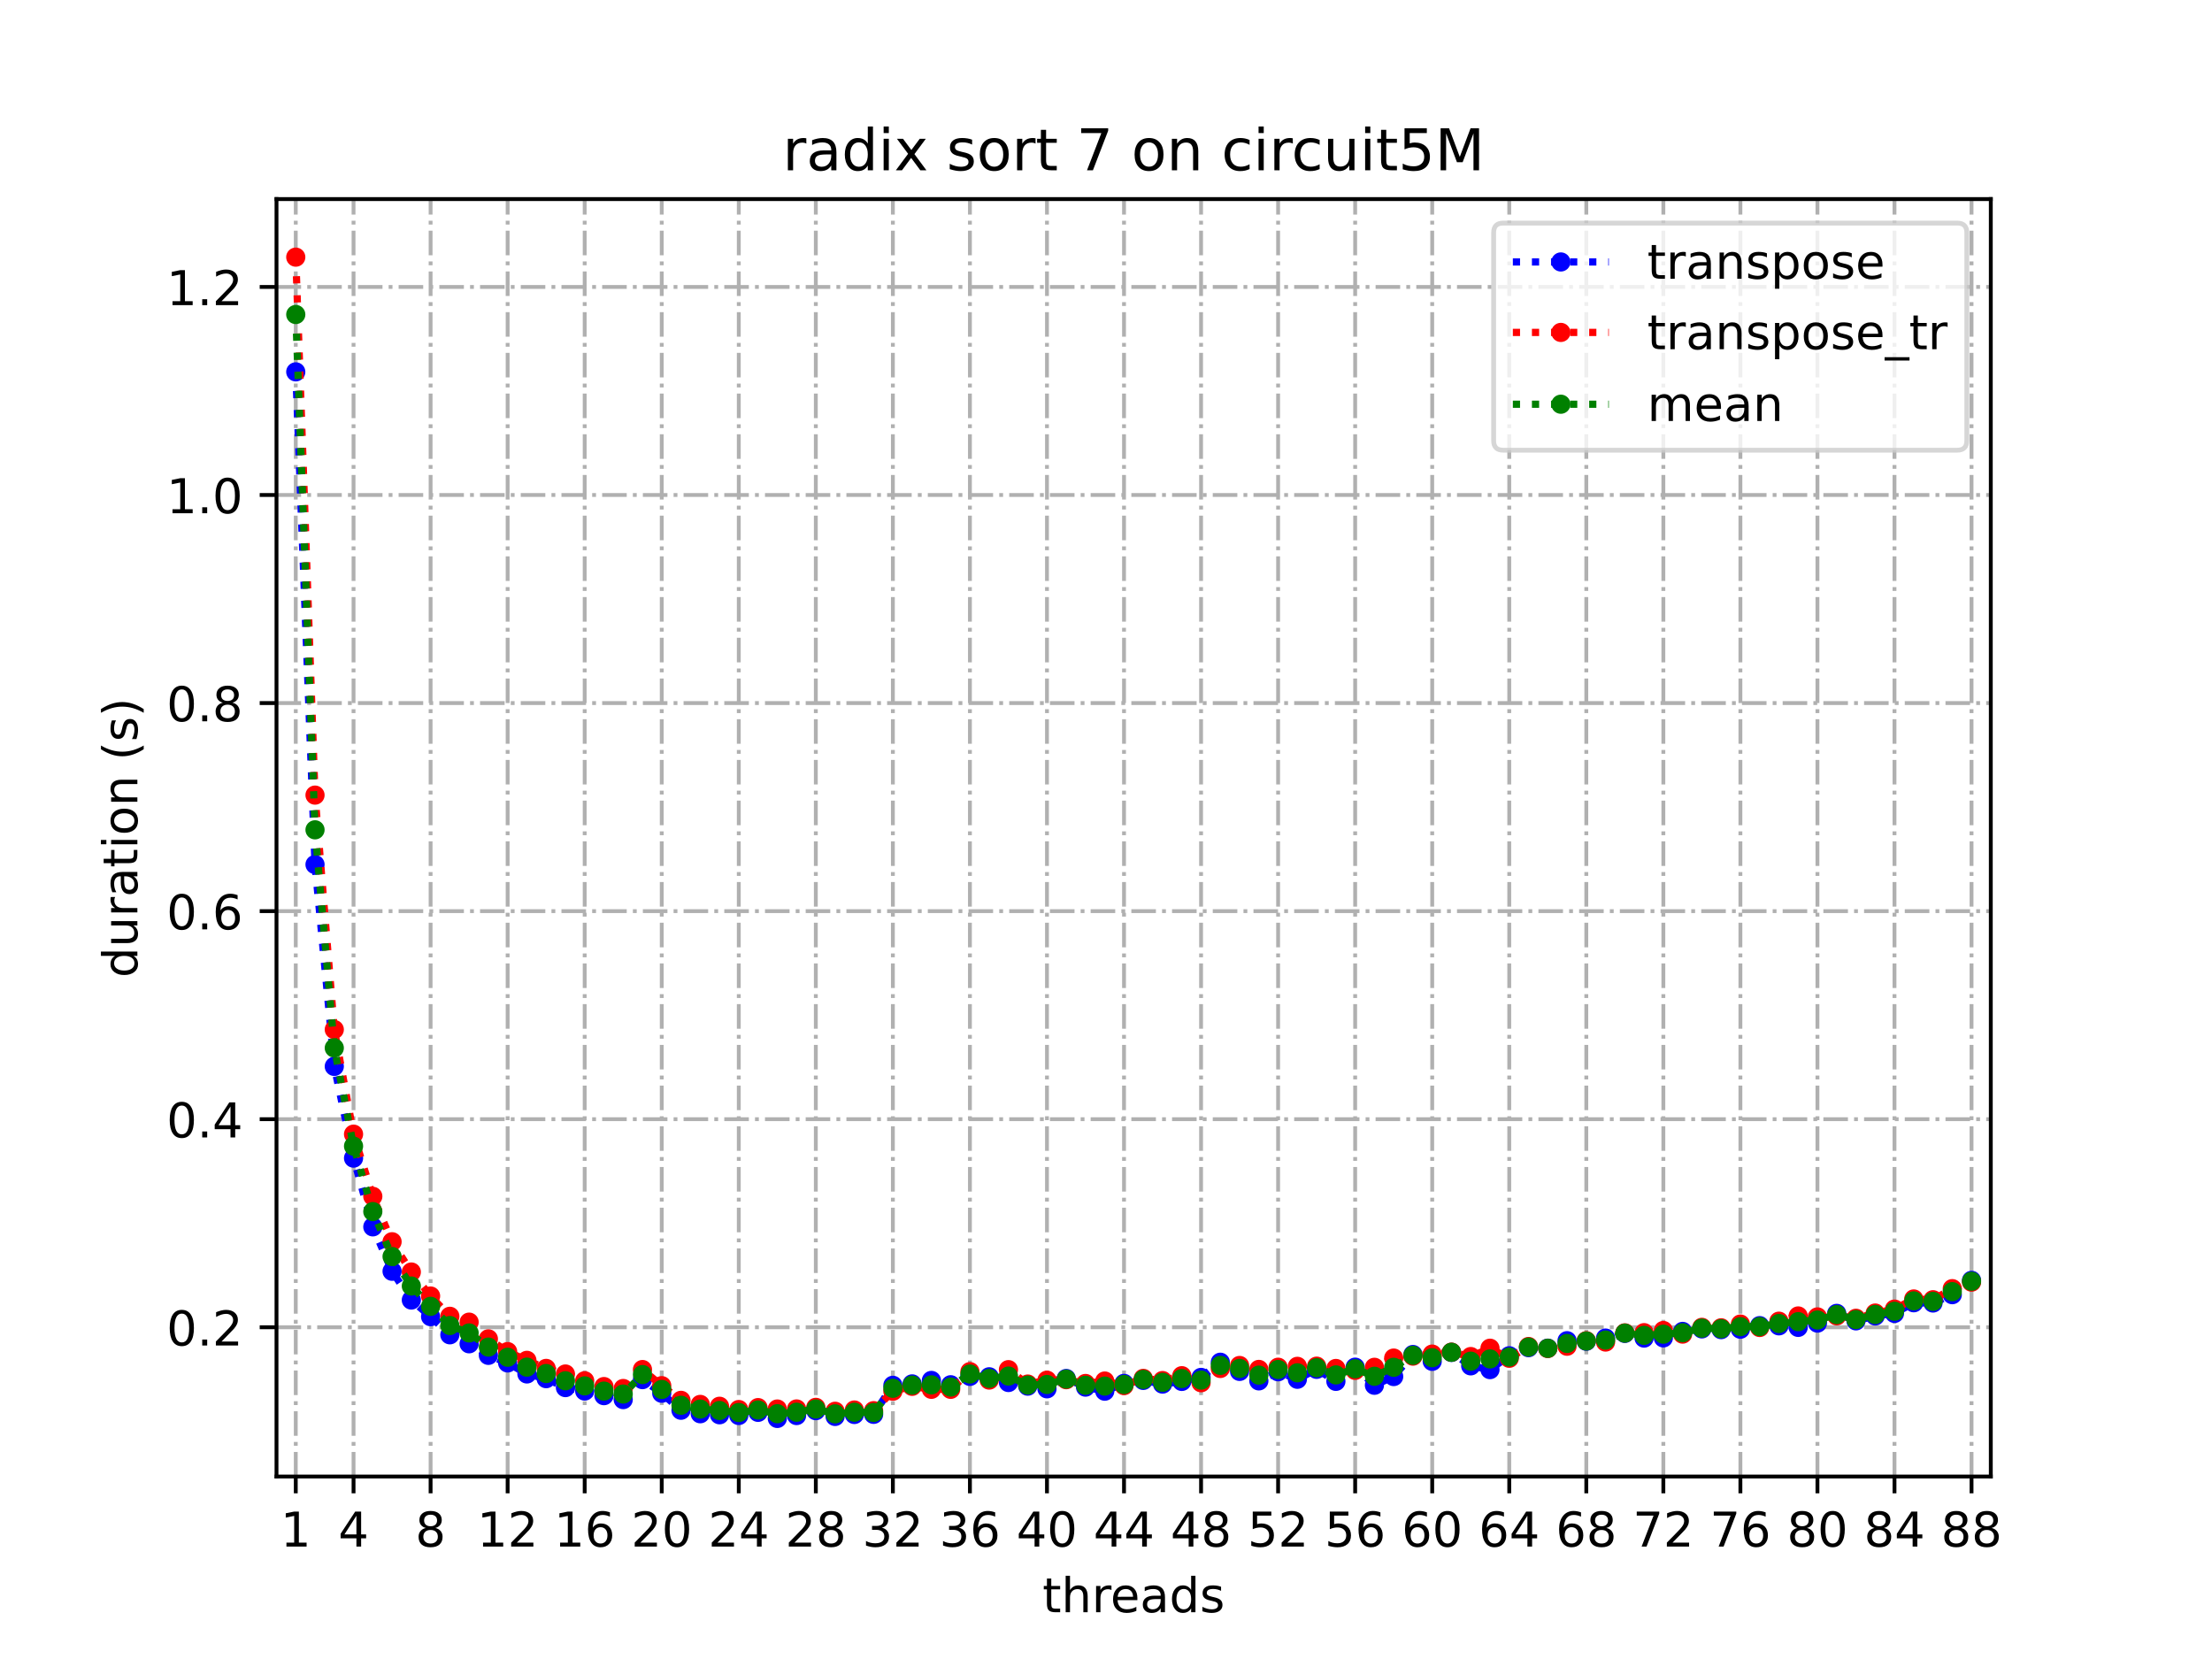<?xml version="1.0" encoding="utf-8" standalone="no"?>
<!DOCTYPE svg PUBLIC "-//W3C//DTD SVG 1.1//EN"
  "http://www.w3.org/Graphics/SVG/1.1/DTD/svg11.dtd">
<!-- Created with matplotlib (https://matplotlib.org/) -->
<svg height="345.6pt" version="1.1" viewBox="0 0 460.8 345.6" width="460.8pt" xmlns="http://www.w3.org/2000/svg" xmlns:xlink="http://www.w3.org/1999/xlink">
 <defs>
  <style type="text/css">
*{stroke-linecap:butt;stroke-linejoin:round;}
  </style>
 </defs>
 <g id="figure_1">
  <g id="patch_1">
   <path d="M 0 345.6 
L 460.8 345.6 
L 460.8 0 
L 0 0 
z
" style="fill:#ffffff;"/>
  </g>
  <g id="axes_1">
   <g id="patch_2">
    <path d="M 57.6 307.584 
L 414.72 307.584 
L 414.72 41.472 
L 57.6 41.472 
z
" style="fill:#ffffff;"/>
   </g>
   <g id="matplotlib.axis_1">
    <g id="xtick_1">
     <g id="line2d_1">
      <path clip-path="url(#p651836a83c)" d="M 61.613 307.584 
L 61.613 41.472 
" style="fill:none;stroke:#b0b0b0;stroke-dasharray:5.12,1.28,0.8,1.28;stroke-dashoffset:0;stroke-width:0.8;"/>
     </g>
     <g id="line2d_2">
      <defs>
       <path d="M 0 0 
L 0 3.5 
" id="mc2f65e5f25" style="stroke:#000000;stroke-width:0.8;"/>
      </defs>
      <g>
       <use style="stroke:#000000;stroke-width:0.8;" x="61.613" xlink:href="#mc2f65e5f25" y="307.584"/>
      </g>
     </g>
     <g id="text_1">
      <!-- 1 -->
      <defs>
       <path d="M 12.406 8.297 
L 28.516 8.297 
L 28.516 63.922 
L 10.984 60.406 
L 10.984 69.391 
L 28.422 72.906 
L 38.281 72.906 
L 38.281 8.297 
L 54.391 8.297 
L 54.391 0 
L 12.406 0 
z
" id="DejaVuSans-49"/>
      </defs>
      <g transform="translate(58.431 322.182)scale(0.1 -0.1)">
       <use xlink:href="#DejaVuSans-49"/>
      </g>
     </g>
    </g>
    <g id="xtick_2">
     <g id="line2d_3">
      <path clip-path="url(#p651836a83c)" d="M 73.65 307.584 
L 73.65 41.472 
" style="fill:none;stroke:#b0b0b0;stroke-dasharray:5.12,1.28,0.8,1.28;stroke-dashoffset:0;stroke-width:0.8;"/>
     </g>
     <g id="line2d_4">
      <g>
       <use style="stroke:#000000;stroke-width:0.8;" x="73.65" xlink:href="#mc2f65e5f25" y="307.584"/>
      </g>
     </g>
     <g id="text_2">
      <!-- 4 -->
      <defs>
       <path d="M 37.797 64.312 
L 12.891 25.391 
L 37.797 25.391 
z
M 35.203 72.906 
L 47.609 72.906 
L 47.609 25.391 
L 58.016 25.391 
L 58.016 17.188 
L 47.609 17.188 
L 47.609 0 
L 37.797 0 
L 37.797 17.188 
L 4.891 17.188 
L 4.891 26.703 
z
" id="DejaVuSans-52"/>
      </defs>
      <g transform="translate(70.469 322.182)scale(0.1 -0.1)">
       <use xlink:href="#DejaVuSans-52"/>
      </g>
     </g>
    </g>
    <g id="xtick_3">
     <g id="line2d_5">
      <path clip-path="url(#p651836a83c)" d="M 89.701 307.584 
L 89.701 41.472 
" style="fill:none;stroke:#b0b0b0;stroke-dasharray:5.12,1.28,0.8,1.28;stroke-dashoffset:0;stroke-width:0.8;"/>
     </g>
     <g id="line2d_6">
      <g>
       <use style="stroke:#000000;stroke-width:0.8;" x="89.701" xlink:href="#mc2f65e5f25" y="307.584"/>
      </g>
     </g>
     <g id="text_3">
      <!-- 8 -->
      <defs>
       <path d="M 31.781 34.625 
Q 24.75 34.625 20.719 30.859 
Q 16.703 27.094 16.703 20.516 
Q 16.703 13.922 20.719 10.156 
Q 24.75 6.391 31.781 6.391 
Q 38.812 6.391 42.859 10.172 
Q 46.922 13.969 46.922 20.516 
Q 46.922 27.094 42.891 30.859 
Q 38.875 34.625 31.781 34.625 
z
M 21.922 38.812 
Q 15.578 40.375 12.031 44.719 
Q 8.5 49.078 8.5 55.328 
Q 8.5 64.062 14.719 69.141 
Q 20.953 74.219 31.781 74.219 
Q 42.672 74.219 48.875 69.141 
Q 55.078 64.062 55.078 55.328 
Q 55.078 49.078 51.531 44.719 
Q 48 40.375 41.703 38.812 
Q 48.828 37.156 52.797 32.312 
Q 56.781 27.484 56.781 20.516 
Q 56.781 9.906 50.312 4.234 
Q 43.844 -1.422 31.781 -1.422 
Q 19.734 -1.422 13.25 4.234 
Q 6.781 9.906 6.781 20.516 
Q 6.781 27.484 10.781 32.312 
Q 14.797 37.156 21.922 38.812 
z
M 18.312 54.391 
Q 18.312 48.734 21.844 45.562 
Q 25.391 42.391 31.781 42.391 
Q 38.141 42.391 41.719 45.562 
Q 45.312 48.734 45.312 54.391 
Q 45.312 60.062 41.719 63.234 
Q 38.141 66.406 31.781 66.406 
Q 25.391 66.406 21.844 63.234 
Q 18.312 60.062 18.312 54.391 
z
" id="DejaVuSans-56"/>
      </defs>
      <g transform="translate(86.519 322.182)scale(0.1 -0.1)">
       <use xlink:href="#DejaVuSans-56"/>
      </g>
     </g>
    </g>
    <g id="xtick_4">
     <g id="line2d_7">
      <path clip-path="url(#p651836a83c)" d="M 105.751 307.584 
L 105.751 41.472 
" style="fill:none;stroke:#b0b0b0;stroke-dasharray:5.12,1.28,0.8,1.28;stroke-dashoffset:0;stroke-width:0.8;"/>
     </g>
     <g id="line2d_8">
      <g>
       <use style="stroke:#000000;stroke-width:0.8;" x="105.751" xlink:href="#mc2f65e5f25" y="307.584"/>
      </g>
     </g>
     <g id="text_4">
      <!-- 12 -->
      <defs>
       <path d="M 19.188 8.297 
L 53.609 8.297 
L 53.609 0 
L 7.328 0 
L 7.328 8.297 
Q 12.938 14.109 22.625 23.891 
Q 32.328 33.688 34.812 36.531 
Q 39.547 41.844 41.422 45.531 
Q 43.312 49.219 43.312 52.781 
Q 43.312 58.594 39.234 62.25 
Q 35.156 65.922 28.609 65.922 
Q 23.969 65.922 18.812 64.312 
Q 13.672 62.703 7.812 59.422 
L 7.812 69.391 
Q 13.766 71.781 18.938 73 
Q 24.125 74.219 28.422 74.219 
Q 39.75 74.219 46.484 68.547 
Q 53.219 62.891 53.219 53.422 
Q 53.219 48.922 51.531 44.891 
Q 49.859 40.875 45.406 35.406 
Q 44.188 33.984 37.641 27.219 
Q 31.109 20.453 19.188 8.297 
z
" id="DejaVuSans-50"/>
      </defs>
      <g transform="translate(99.389 322.182)scale(0.1 -0.1)">
       <use xlink:href="#DejaVuSans-49"/>
       <use x="63.623" xlink:href="#DejaVuSans-50"/>
      </g>
     </g>
    </g>
    <g id="xtick_5">
     <g id="line2d_9">
      <path clip-path="url(#p651836a83c)" d="M 121.801 307.584 
L 121.801 41.472 
" style="fill:none;stroke:#b0b0b0;stroke-dasharray:5.12,1.28,0.8,1.28;stroke-dashoffset:0;stroke-width:0.8;"/>
     </g>
     <g id="line2d_10">
      <g>
       <use style="stroke:#000000;stroke-width:0.8;" x="121.801" xlink:href="#mc2f65e5f25" y="307.584"/>
      </g>
     </g>
     <g id="text_5">
      <!-- 16 -->
      <defs>
       <path d="M 33.016 40.375 
Q 26.375 40.375 22.484 35.828 
Q 18.609 31.297 18.609 23.391 
Q 18.609 15.531 22.484 10.953 
Q 26.375 6.391 33.016 6.391 
Q 39.656 6.391 43.531 10.953 
Q 47.406 15.531 47.406 23.391 
Q 47.406 31.297 43.531 35.828 
Q 39.656 40.375 33.016 40.375 
z
M 52.594 71.297 
L 52.594 62.312 
Q 48.875 64.062 45.094 64.984 
Q 41.312 65.922 37.594 65.922 
Q 27.828 65.922 22.672 59.328 
Q 17.531 52.734 16.797 39.406 
Q 19.672 43.656 24.016 45.922 
Q 28.375 48.188 33.594 48.188 
Q 44.578 48.188 50.953 41.516 
Q 57.328 34.859 57.328 23.391 
Q 57.328 12.156 50.688 5.359 
Q 44.047 -1.422 33.016 -1.422 
Q 20.359 -1.422 13.672 8.266 
Q 6.984 17.969 6.984 36.375 
Q 6.984 53.656 15.188 63.938 
Q 23.391 74.219 37.203 74.219 
Q 40.922 74.219 44.703 73.484 
Q 48.484 72.75 52.594 71.297 
z
" id="DejaVuSans-54"/>
      </defs>
      <g transform="translate(115.439 322.182)scale(0.1 -0.1)">
       <use xlink:href="#DejaVuSans-49"/>
       <use x="63.623" xlink:href="#DejaVuSans-54"/>
      </g>
     </g>
    </g>
    <g id="xtick_6">
     <g id="line2d_11">
      <path clip-path="url(#p651836a83c)" d="M 137.852 307.584 
L 137.852 41.472 
" style="fill:none;stroke:#b0b0b0;stroke-dasharray:5.12,1.28,0.8,1.28;stroke-dashoffset:0;stroke-width:0.8;"/>
     </g>
     <g id="line2d_12">
      <g>
       <use style="stroke:#000000;stroke-width:0.8;" x="137.852" xlink:href="#mc2f65e5f25" y="307.584"/>
      </g>
     </g>
     <g id="text_6">
      <!-- 20 -->
      <defs>
       <path d="M 31.781 66.406 
Q 24.172 66.406 20.328 58.906 
Q 16.5 51.422 16.5 36.375 
Q 16.5 21.391 20.328 13.891 
Q 24.172 6.391 31.781 6.391 
Q 39.453 6.391 43.281 13.891 
Q 47.125 21.391 47.125 36.375 
Q 47.125 51.422 43.281 58.906 
Q 39.453 66.406 31.781 66.406 
z
M 31.781 74.219 
Q 44.047 74.219 50.516 64.516 
Q 56.984 54.828 56.984 36.375 
Q 56.984 17.969 50.516 8.266 
Q 44.047 -1.422 31.781 -1.422 
Q 19.531 -1.422 13.062 8.266 
Q 6.594 17.969 6.594 36.375 
Q 6.594 54.828 13.062 64.516 
Q 19.531 74.219 31.781 74.219 
z
" id="DejaVuSans-48"/>
      </defs>
      <g transform="translate(131.489 322.182)scale(0.1 -0.1)">
       <use xlink:href="#DejaVuSans-50"/>
       <use x="63.623" xlink:href="#DejaVuSans-48"/>
      </g>
     </g>
    </g>
    <g id="xtick_7">
     <g id="line2d_13">
      <path clip-path="url(#p651836a83c)" d="M 153.902 307.584 
L 153.902 41.472 
" style="fill:none;stroke:#b0b0b0;stroke-dasharray:5.12,1.28,0.8,1.28;stroke-dashoffset:0;stroke-width:0.8;"/>
     </g>
     <g id="line2d_14">
      <g>
       <use style="stroke:#000000;stroke-width:0.8;" x="153.902" xlink:href="#mc2f65e5f25" y="307.584"/>
      </g>
     </g>
     <g id="text_7">
      <!-- 24 -->
      <g transform="translate(147.54 322.182)scale(0.1 -0.1)">
       <use xlink:href="#DejaVuSans-50"/>
       <use x="63.623" xlink:href="#DejaVuSans-52"/>
      </g>
     </g>
    </g>
    <g id="xtick_8">
     <g id="line2d_15">
      <path clip-path="url(#p651836a83c)" d="M 169.952 307.584 
L 169.952 41.472 
" style="fill:none;stroke:#b0b0b0;stroke-dasharray:5.12,1.28,0.8,1.28;stroke-dashoffset:0;stroke-width:0.8;"/>
     </g>
     <g id="line2d_16">
      <g>
       <use style="stroke:#000000;stroke-width:0.8;" x="169.952" xlink:href="#mc2f65e5f25" y="307.584"/>
      </g>
     </g>
     <g id="text_8">
      <!-- 28 -->
      <g transform="translate(163.59 322.182)scale(0.1 -0.1)">
       <use xlink:href="#DejaVuSans-50"/>
       <use x="63.623" xlink:href="#DejaVuSans-56"/>
      </g>
     </g>
    </g>
    <g id="xtick_9">
     <g id="line2d_17">
      <path clip-path="url(#p651836a83c)" d="M 186.003 307.584 
L 186.003 41.472 
" style="fill:none;stroke:#b0b0b0;stroke-dasharray:5.12,1.28,0.8,1.28;stroke-dashoffset:0;stroke-width:0.8;"/>
     </g>
     <g id="line2d_18">
      <g>
       <use style="stroke:#000000;stroke-width:0.8;" x="186.003" xlink:href="#mc2f65e5f25" y="307.584"/>
      </g>
     </g>
     <g id="text_9">
      <!-- 32 -->
      <defs>
       <path d="M 40.578 39.312 
Q 47.656 37.797 51.625 33 
Q 55.609 28.219 55.609 21.188 
Q 55.609 10.406 48.188 4.484 
Q 40.766 -1.422 27.094 -1.422 
Q 22.516 -1.422 17.656 -0.516 
Q 12.797 0.391 7.625 2.203 
L 7.625 11.719 
Q 11.719 9.328 16.594 8.109 
Q 21.484 6.891 26.812 6.891 
Q 36.078 6.891 40.938 10.547 
Q 45.797 14.203 45.797 21.188 
Q 45.797 27.641 41.281 31.266 
Q 36.766 34.906 28.719 34.906 
L 20.219 34.906 
L 20.219 43.016 
L 29.109 43.016 
Q 36.375 43.016 40.234 45.922 
Q 44.094 48.828 44.094 54.297 
Q 44.094 59.906 40.109 62.906 
Q 36.141 65.922 28.719 65.922 
Q 24.656 65.922 20.016 65.031 
Q 15.375 64.156 9.812 62.312 
L 9.812 71.094 
Q 15.438 72.656 20.344 73.438 
Q 25.25 74.219 29.594 74.219 
Q 40.828 74.219 47.359 69.109 
Q 53.906 64.016 53.906 55.328 
Q 53.906 49.266 50.438 45.094 
Q 46.969 40.922 40.578 39.312 
z
" id="DejaVuSans-51"/>
      </defs>
      <g transform="translate(179.64 322.182)scale(0.1 -0.1)">
       <use xlink:href="#DejaVuSans-51"/>
       <use x="63.623" xlink:href="#DejaVuSans-50"/>
      </g>
     </g>
    </g>
    <g id="xtick_10">
     <g id="line2d_19">
      <path clip-path="url(#p651836a83c)" d="M 202.053 307.584 
L 202.053 41.472 
" style="fill:none;stroke:#b0b0b0;stroke-dasharray:5.12,1.28,0.8,1.28;stroke-dashoffset:0;stroke-width:0.8;"/>
     </g>
     <g id="line2d_20">
      <g>
       <use style="stroke:#000000;stroke-width:0.8;" x="202.053" xlink:href="#mc2f65e5f25" y="307.584"/>
      </g>
     </g>
     <g id="text_10">
      <!-- 36 -->
      <g transform="translate(195.691 322.182)scale(0.1 -0.1)">
       <use xlink:href="#DejaVuSans-51"/>
       <use x="63.623" xlink:href="#DejaVuSans-54"/>
      </g>
     </g>
    </g>
    <g id="xtick_11">
     <g id="line2d_21">
      <path clip-path="url(#p651836a83c)" d="M 218.103 307.584 
L 218.103 41.472 
" style="fill:none;stroke:#b0b0b0;stroke-dasharray:5.12,1.28,0.8,1.28;stroke-dashoffset:0;stroke-width:0.8;"/>
     </g>
     <g id="line2d_22">
      <g>
       <use style="stroke:#000000;stroke-width:0.8;" x="218.103" xlink:href="#mc2f65e5f25" y="307.584"/>
      </g>
     </g>
     <g id="text_11">
      <!-- 40 -->
      <g transform="translate(211.741 322.182)scale(0.1 -0.1)">
       <use xlink:href="#DejaVuSans-52"/>
       <use x="63.623" xlink:href="#DejaVuSans-48"/>
      </g>
     </g>
    </g>
    <g id="xtick_12">
     <g id="line2d_23">
      <path clip-path="url(#p651836a83c)" d="M 234.154 307.584 
L 234.154 41.472 
" style="fill:none;stroke:#b0b0b0;stroke-dasharray:5.12,1.28,0.8,1.28;stroke-dashoffset:0;stroke-width:0.8;"/>
     </g>
     <g id="line2d_24">
      <g>
       <use style="stroke:#000000;stroke-width:0.8;" x="234.154" xlink:href="#mc2f65e5f25" y="307.584"/>
      </g>
     </g>
     <g id="text_12">
      <!-- 44 -->
      <g transform="translate(227.791 322.182)scale(0.1 -0.1)">
       <use xlink:href="#DejaVuSans-52"/>
       <use x="63.623" xlink:href="#DejaVuSans-52"/>
      </g>
     </g>
    </g>
    <g id="xtick_13">
     <g id="line2d_25">
      <path clip-path="url(#p651836a83c)" d="M 250.204 307.584 
L 250.204 41.472 
" style="fill:none;stroke:#b0b0b0;stroke-dasharray:5.12,1.28,0.8,1.28;stroke-dashoffset:0;stroke-width:0.8;"/>
     </g>
     <g id="line2d_26">
      <g>
       <use style="stroke:#000000;stroke-width:0.8;" x="250.204" xlink:href="#mc2f65e5f25" y="307.584"/>
      </g>
     </g>
     <g id="text_13">
      <!-- 48 -->
      <g transform="translate(243.842 322.182)scale(0.1 -0.1)">
       <use xlink:href="#DejaVuSans-52"/>
       <use x="63.623" xlink:href="#DejaVuSans-56"/>
      </g>
     </g>
    </g>
    <g id="xtick_14">
     <g id="line2d_27">
      <path clip-path="url(#p651836a83c)" d="M 266.254 307.584 
L 266.254 41.472 
" style="fill:none;stroke:#b0b0b0;stroke-dasharray:5.12,1.28,0.8,1.28;stroke-dashoffset:0;stroke-width:0.8;"/>
     </g>
     <g id="line2d_28">
      <g>
       <use style="stroke:#000000;stroke-width:0.8;" x="266.254" xlink:href="#mc2f65e5f25" y="307.584"/>
      </g>
     </g>
     <g id="text_14">
      <!-- 52 -->
      <defs>
       <path d="M 10.797 72.906 
L 49.516 72.906 
L 49.516 64.594 
L 19.828 64.594 
L 19.828 46.734 
Q 21.969 47.469 24.109 47.828 
Q 26.266 48.188 28.422 48.188 
Q 40.625 48.188 47.75 41.5 
Q 54.891 34.812 54.891 23.391 
Q 54.891 11.625 47.562 5.094 
Q 40.234 -1.422 26.906 -1.422 
Q 22.312 -1.422 17.547 -0.641 
Q 12.797 0.141 7.719 1.703 
L 7.719 11.625 
Q 12.109 9.234 16.797 8.062 
Q 21.484 6.891 26.703 6.891 
Q 35.156 6.891 40.078 11.328 
Q 45.016 15.766 45.016 23.391 
Q 45.016 31 40.078 35.438 
Q 35.156 39.891 26.703 39.891 
Q 22.75 39.891 18.812 39.016 
Q 14.891 38.141 10.797 36.281 
z
" id="DejaVuSans-53"/>
      </defs>
      <g transform="translate(259.892 322.182)scale(0.1 -0.1)">
       <use xlink:href="#DejaVuSans-53"/>
       <use x="63.623" xlink:href="#DejaVuSans-50"/>
      </g>
     </g>
    </g>
    <g id="xtick_15">
     <g id="line2d_29">
      <path clip-path="url(#p651836a83c)" d="M 282.305 307.584 
L 282.305 41.472 
" style="fill:none;stroke:#b0b0b0;stroke-dasharray:5.12,1.28,0.8,1.28;stroke-dashoffset:0;stroke-width:0.8;"/>
     </g>
     <g id="line2d_30">
      <g>
       <use style="stroke:#000000;stroke-width:0.8;" x="282.305" xlink:href="#mc2f65e5f25" y="307.584"/>
      </g>
     </g>
     <g id="text_15">
      <!-- 56 -->
      <g transform="translate(275.942 322.182)scale(0.1 -0.1)">
       <use xlink:href="#DejaVuSans-53"/>
       <use x="63.623" xlink:href="#DejaVuSans-54"/>
      </g>
     </g>
    </g>
    <g id="xtick_16">
     <g id="line2d_31">
      <path clip-path="url(#p651836a83c)" d="M 298.355 307.584 
L 298.355 41.472 
" style="fill:none;stroke:#b0b0b0;stroke-dasharray:5.12,1.28,0.8,1.28;stroke-dashoffset:0;stroke-width:0.8;"/>
     </g>
     <g id="line2d_32">
      <g>
       <use style="stroke:#000000;stroke-width:0.8;" x="298.355" xlink:href="#mc2f65e5f25" y="307.584"/>
      </g>
     </g>
     <g id="text_16">
      <!-- 60 -->
      <g transform="translate(291.993 322.182)scale(0.1 -0.1)">
       <use xlink:href="#DejaVuSans-54"/>
       <use x="63.623" xlink:href="#DejaVuSans-48"/>
      </g>
     </g>
    </g>
    <g id="xtick_17">
     <g id="line2d_33">
      <path clip-path="url(#p651836a83c)" d="M 314.405 307.584 
L 314.405 41.472 
" style="fill:none;stroke:#b0b0b0;stroke-dasharray:5.12,1.28,0.8,1.28;stroke-dashoffset:0;stroke-width:0.8;"/>
     </g>
     <g id="line2d_34">
      <g>
       <use style="stroke:#000000;stroke-width:0.8;" x="314.405" xlink:href="#mc2f65e5f25" y="307.584"/>
      </g>
     </g>
     <g id="text_17">
      <!-- 64 -->
      <g transform="translate(308.043 322.182)scale(0.1 -0.1)">
       <use xlink:href="#DejaVuSans-54"/>
       <use x="63.623" xlink:href="#DejaVuSans-52"/>
      </g>
     </g>
    </g>
    <g id="xtick_18">
     <g id="line2d_35">
      <path clip-path="url(#p651836a83c)" d="M 330.456 307.584 
L 330.456 41.472 
" style="fill:none;stroke:#b0b0b0;stroke-dasharray:5.12,1.28,0.8,1.28;stroke-dashoffset:0;stroke-width:0.8;"/>
     </g>
     <g id="line2d_36">
      <g>
       <use style="stroke:#000000;stroke-width:0.8;" x="330.456" xlink:href="#mc2f65e5f25" y="307.584"/>
      </g>
     </g>
     <g id="text_18">
      <!-- 68 -->
      <g transform="translate(324.093 322.182)scale(0.1 -0.1)">
       <use xlink:href="#DejaVuSans-54"/>
       <use x="63.623" xlink:href="#DejaVuSans-56"/>
      </g>
     </g>
    </g>
    <g id="xtick_19">
     <g id="line2d_37">
      <path clip-path="url(#p651836a83c)" d="M 346.506 307.584 
L 346.506 41.472 
" style="fill:none;stroke:#b0b0b0;stroke-dasharray:5.12,1.28,0.8,1.28;stroke-dashoffset:0;stroke-width:0.8;"/>
     </g>
     <g id="line2d_38">
      <g>
       <use style="stroke:#000000;stroke-width:0.8;" x="346.506" xlink:href="#mc2f65e5f25" y="307.584"/>
      </g>
     </g>
     <g id="text_19">
      <!-- 72 -->
      <defs>
       <path d="M 8.203 72.906 
L 55.078 72.906 
L 55.078 68.703 
L 28.609 0 
L 18.312 0 
L 43.219 64.594 
L 8.203 64.594 
z
" id="DejaVuSans-55"/>
      </defs>
      <g transform="translate(340.144 322.182)scale(0.1 -0.1)">
       <use xlink:href="#DejaVuSans-55"/>
       <use x="63.623" xlink:href="#DejaVuSans-50"/>
      </g>
     </g>
    </g>
    <g id="xtick_20">
     <g id="line2d_39">
      <path clip-path="url(#p651836a83c)" d="M 362.556 307.584 
L 362.556 41.472 
" style="fill:none;stroke:#b0b0b0;stroke-dasharray:5.12,1.28,0.8,1.28;stroke-dashoffset:0;stroke-width:0.8;"/>
     </g>
     <g id="line2d_40">
      <g>
       <use style="stroke:#000000;stroke-width:0.8;" x="362.556" xlink:href="#mc2f65e5f25" y="307.584"/>
      </g>
     </g>
     <g id="text_20">
      <!-- 76 -->
      <g transform="translate(356.194 322.182)scale(0.1 -0.1)">
       <use xlink:href="#DejaVuSans-55"/>
       <use x="63.623" xlink:href="#DejaVuSans-54"/>
      </g>
     </g>
    </g>
    <g id="xtick_21">
     <g id="line2d_41">
      <path clip-path="url(#p651836a83c)" d="M 378.607 307.584 
L 378.607 41.472 
" style="fill:none;stroke:#b0b0b0;stroke-dasharray:5.12,1.28,0.8,1.28;stroke-dashoffset:0;stroke-width:0.8;"/>
     </g>
     <g id="line2d_42">
      <g>
       <use style="stroke:#000000;stroke-width:0.8;" x="378.607" xlink:href="#mc2f65e5f25" y="307.584"/>
      </g>
     </g>
     <g id="text_21">
      <!-- 80 -->
      <g transform="translate(372.244 322.182)scale(0.1 -0.1)">
       <use xlink:href="#DejaVuSans-56"/>
       <use x="63.623" xlink:href="#DejaVuSans-48"/>
      </g>
     </g>
    </g>
    <g id="xtick_22">
     <g id="line2d_43">
      <path clip-path="url(#p651836a83c)" d="M 394.657 307.584 
L 394.657 41.472 
" style="fill:none;stroke:#b0b0b0;stroke-dasharray:5.12,1.28,0.8,1.28;stroke-dashoffset:0;stroke-width:0.8;"/>
     </g>
     <g id="line2d_44">
      <g>
       <use style="stroke:#000000;stroke-width:0.8;" x="394.657" xlink:href="#mc2f65e5f25" y="307.584"/>
      </g>
     </g>
     <g id="text_22">
      <!-- 84 -->
      <g transform="translate(388.295 322.182)scale(0.1 -0.1)">
       <use xlink:href="#DejaVuSans-56"/>
       <use x="63.623" xlink:href="#DejaVuSans-52"/>
      </g>
     </g>
    </g>
    <g id="xtick_23">
     <g id="line2d_45">
      <path clip-path="url(#p651836a83c)" d="M 410.707 307.584 
L 410.707 41.472 
" style="fill:none;stroke:#b0b0b0;stroke-dasharray:5.12,1.28,0.8,1.28;stroke-dashoffset:0;stroke-width:0.8;"/>
     </g>
     <g id="line2d_46">
      <g>
       <use style="stroke:#000000;stroke-width:0.8;" x="410.707" xlink:href="#mc2f65e5f25" y="307.584"/>
      </g>
     </g>
     <g id="text_23">
      <!-- 88 -->
      <g transform="translate(404.345 322.182)scale(0.1 -0.1)">
       <use xlink:href="#DejaVuSans-56"/>
       <use x="63.623" xlink:href="#DejaVuSans-56"/>
      </g>
     </g>
    </g>
    <g id="text_24">
     <!-- threads -->
     <defs>
      <path d="M 18.312 70.219 
L 18.312 54.688 
L 36.812 54.688 
L 36.812 47.703 
L 18.312 47.703 
L 18.312 18.016 
Q 18.312 11.328 20.141 9.422 
Q 21.969 7.516 27.594 7.516 
L 36.812 7.516 
L 36.812 0 
L 27.594 0 
Q 17.188 0 13.234 3.875 
Q 9.281 7.766 9.281 18.016 
L 9.281 47.703 
L 2.688 47.703 
L 2.688 54.688 
L 9.281 54.688 
L 9.281 70.219 
z
" id="DejaVuSans-116"/>
      <path d="M 54.891 33.016 
L 54.891 0 
L 45.906 0 
L 45.906 32.719 
Q 45.906 40.484 42.875 44.328 
Q 39.844 48.188 33.797 48.188 
Q 26.516 48.188 22.312 43.547 
Q 18.109 38.922 18.109 30.906 
L 18.109 0 
L 9.078 0 
L 9.078 75.984 
L 18.109 75.984 
L 18.109 46.188 
Q 21.344 51.125 25.703 53.562 
Q 30.078 56 35.797 56 
Q 45.219 56 50.047 50.172 
Q 54.891 44.344 54.891 33.016 
z
" id="DejaVuSans-104"/>
      <path d="M 41.109 46.297 
Q 39.594 47.172 37.812 47.578 
Q 36.031 48 33.891 48 
Q 26.266 48 22.188 43.047 
Q 18.109 38.094 18.109 28.812 
L 18.109 0 
L 9.078 0 
L 9.078 54.688 
L 18.109 54.688 
L 18.109 46.188 
Q 20.953 51.172 25.484 53.578 
Q 30.031 56 36.531 56 
Q 37.453 56 38.578 55.875 
Q 39.703 55.766 41.062 55.516 
z
" id="DejaVuSans-114"/>
      <path d="M 56.203 29.594 
L 56.203 25.203 
L 14.891 25.203 
Q 15.484 15.922 20.484 11.062 
Q 25.484 6.203 34.422 6.203 
Q 39.594 6.203 44.453 7.469 
Q 49.312 8.734 54.109 11.281 
L 54.109 2.781 
Q 49.266 0.734 44.188 -0.344 
Q 39.109 -1.422 33.891 -1.422 
Q 20.797 -1.422 13.156 6.188 
Q 5.516 13.812 5.516 26.812 
Q 5.516 40.234 12.766 48.109 
Q 20.016 56 32.328 56 
Q 43.359 56 49.781 48.891 
Q 56.203 41.797 56.203 29.594 
z
M 47.219 32.234 
Q 47.125 39.594 43.094 43.984 
Q 39.062 48.391 32.422 48.391 
Q 24.906 48.391 20.391 44.141 
Q 15.875 39.891 15.188 32.172 
z
" id="DejaVuSans-101"/>
      <path d="M 34.281 27.484 
Q 23.391 27.484 19.188 25 
Q 14.984 22.516 14.984 16.5 
Q 14.984 11.719 18.141 8.906 
Q 21.297 6.109 26.703 6.109 
Q 34.188 6.109 38.703 11.406 
Q 43.219 16.703 43.219 25.484 
L 43.219 27.484 
z
M 52.203 31.203 
L 52.203 0 
L 43.219 0 
L 43.219 8.297 
Q 40.141 3.328 35.547 0.953 
Q 30.953 -1.422 24.312 -1.422 
Q 15.922 -1.422 10.953 3.297 
Q 6 8.016 6 15.922 
Q 6 25.141 12.172 29.828 
Q 18.359 34.516 30.609 34.516 
L 43.219 34.516 
L 43.219 35.406 
Q 43.219 41.609 39.141 45 
Q 35.062 48.391 27.688 48.391 
Q 23 48.391 18.547 47.266 
Q 14.109 46.141 10.016 43.891 
L 10.016 52.203 
Q 14.938 54.109 19.578 55.047 
Q 24.219 56 28.609 56 
Q 40.484 56 46.344 49.844 
Q 52.203 43.703 52.203 31.203 
z
" id="DejaVuSans-97"/>
      <path d="M 45.406 46.391 
L 45.406 75.984 
L 54.391 75.984 
L 54.391 0 
L 45.406 0 
L 45.406 8.203 
Q 42.578 3.328 38.25 0.953 
Q 33.938 -1.422 27.875 -1.422 
Q 17.969 -1.422 11.734 6.484 
Q 5.516 14.406 5.516 27.297 
Q 5.516 40.188 11.734 48.094 
Q 17.969 56 27.875 56 
Q 33.938 56 38.25 53.625 
Q 42.578 51.266 45.406 46.391 
z
M 14.797 27.297 
Q 14.797 17.391 18.875 11.75 
Q 22.953 6.109 30.078 6.109 
Q 37.203 6.109 41.297 11.75 
Q 45.406 17.391 45.406 27.297 
Q 45.406 37.203 41.297 42.844 
Q 37.203 48.484 30.078 48.484 
Q 22.953 48.484 18.875 42.844 
Q 14.797 37.203 14.797 27.297 
z
" id="DejaVuSans-100"/>
      <path d="M 44.281 53.078 
L 44.281 44.578 
Q 40.484 46.531 36.375 47.5 
Q 32.281 48.484 27.875 48.484 
Q 21.188 48.484 17.844 46.438 
Q 14.5 44.391 14.5 40.281 
Q 14.5 37.156 16.891 35.375 
Q 19.281 33.594 26.516 31.984 
L 29.594 31.297 
Q 39.156 29.25 43.188 25.516 
Q 47.219 21.781 47.219 15.094 
Q 47.219 7.469 41.188 3.016 
Q 35.156 -1.422 24.609 -1.422 
Q 20.219 -1.422 15.453 -0.562 
Q 10.688 0.297 5.422 2 
L 5.422 11.281 
Q 10.406 8.688 15.234 7.391 
Q 20.062 6.109 24.812 6.109 
Q 31.156 6.109 34.562 8.281 
Q 37.984 10.453 37.984 14.406 
Q 37.984 18.062 35.516 20.016 
Q 33.062 21.969 24.703 23.781 
L 21.578 24.516 
Q 13.234 26.266 9.516 29.906 
Q 5.812 33.547 5.812 39.891 
Q 5.812 47.609 11.281 51.797 
Q 16.75 56 26.812 56 
Q 31.781 56 36.172 55.266 
Q 40.578 54.547 44.281 53.078 
z
" id="DejaVuSans-115"/>
     </defs>
     <g transform="translate(217.169 335.861)scale(0.1 -0.1)">
      <use xlink:href="#DejaVuSans-116"/>
      <use x="39.209" xlink:href="#DejaVuSans-104"/>
      <use x="102.588" xlink:href="#DejaVuSans-114"/>
      <use x="141.451" xlink:href="#DejaVuSans-101"/>
      <use x="202.975" xlink:href="#DejaVuSans-97"/>
      <use x="264.254" xlink:href="#DejaVuSans-100"/>
      <use x="327.73" xlink:href="#DejaVuSans-115"/>
     </g>
    </g>
   </g>
   <g id="matplotlib.axis_2">
    <g id="ytick_1">
     <g id="line2d_47">
      <path clip-path="url(#p651836a83c)" d="M 57.6 276.492 
L 414.72 276.492 
" style="fill:none;stroke:#b0b0b0;stroke-dasharray:5.12,1.28,0.8,1.28;stroke-dashoffset:0;stroke-width:0.8;"/>
     </g>
     <g id="line2d_48">
      <defs>
       <path d="M 0 0 
L -3.5 0 
" id="m7b3a47fc0f" style="stroke:#000000;stroke-width:0.8;"/>
      </defs>
      <g>
       <use style="stroke:#000000;stroke-width:0.8;" x="57.6" xlink:href="#m7b3a47fc0f" y="276.492"/>
      </g>
     </g>
     <g id="text_25">
      <!-- 0.2 -->
      <defs>
       <path d="M 10.688 12.406 
L 21 12.406 
L 21 0 
L 10.688 0 
z
" id="DejaVuSans-46"/>
      </defs>
      <g transform="translate(34.697 280.292)scale(0.1 -0.1)">
       <use xlink:href="#DejaVuSans-48"/>
       <use x="63.623" xlink:href="#DejaVuSans-46"/>
       <use x="95.41" xlink:href="#DejaVuSans-50"/>
      </g>
     </g>
    </g>
    <g id="ytick_2">
     <g id="line2d_49">
      <path clip-path="url(#p651836a83c)" d="M 57.6 233.148 
L 414.72 233.148 
" style="fill:none;stroke:#b0b0b0;stroke-dasharray:5.12,1.28,0.8,1.28;stroke-dashoffset:0;stroke-width:0.8;"/>
     </g>
     <g id="line2d_50">
      <g>
       <use style="stroke:#000000;stroke-width:0.8;" x="57.6" xlink:href="#m7b3a47fc0f" y="233.148"/>
      </g>
     </g>
     <g id="text_26">
      <!-- 0.4 -->
      <g transform="translate(34.697 236.947)scale(0.1 -0.1)">
       <use xlink:href="#DejaVuSans-48"/>
       <use x="63.623" xlink:href="#DejaVuSans-46"/>
       <use x="95.41" xlink:href="#DejaVuSans-52"/>
      </g>
     </g>
    </g>
    <g id="ytick_3">
     <g id="line2d_51">
      <path clip-path="url(#p651836a83c)" d="M 57.6 189.804 
L 414.72 189.804 
" style="fill:none;stroke:#b0b0b0;stroke-dasharray:5.12,1.28,0.8,1.28;stroke-dashoffset:0;stroke-width:0.8;"/>
     </g>
     <g id="line2d_52">
      <g>
       <use style="stroke:#000000;stroke-width:0.8;" x="57.6" xlink:href="#m7b3a47fc0f" y="189.804"/>
      </g>
     </g>
     <g id="text_27">
      <!-- 0.6 -->
      <g transform="translate(34.697 193.603)scale(0.1 -0.1)">
       <use xlink:href="#DejaVuSans-48"/>
       <use x="63.623" xlink:href="#DejaVuSans-46"/>
       <use x="95.41" xlink:href="#DejaVuSans-54"/>
      </g>
     </g>
    </g>
    <g id="ytick_4">
     <g id="line2d_53">
      <path clip-path="url(#p651836a83c)" d="M 57.6 146.46 
L 414.72 146.46 
" style="fill:none;stroke:#b0b0b0;stroke-dasharray:5.12,1.28,0.8,1.28;stroke-dashoffset:0;stroke-width:0.8;"/>
     </g>
     <g id="line2d_54">
      <g>
       <use style="stroke:#000000;stroke-width:0.8;" x="57.6" xlink:href="#m7b3a47fc0f" y="146.46"/>
      </g>
     </g>
     <g id="text_28">
      <!-- 0.8 -->
      <g transform="translate(34.697 150.259)scale(0.1 -0.1)">
       <use xlink:href="#DejaVuSans-48"/>
       <use x="63.623" xlink:href="#DejaVuSans-46"/>
       <use x="95.41" xlink:href="#DejaVuSans-56"/>
      </g>
     </g>
    </g>
    <g id="ytick_5">
     <g id="line2d_55">
      <path clip-path="url(#p651836a83c)" d="M 57.6 103.115 
L 414.72 103.115 
" style="fill:none;stroke:#b0b0b0;stroke-dasharray:5.12,1.28,0.8,1.28;stroke-dashoffset:0;stroke-width:0.8;"/>
     </g>
     <g id="line2d_56">
      <g>
       <use style="stroke:#000000;stroke-width:0.8;" x="57.6" xlink:href="#m7b3a47fc0f" y="103.115"/>
      </g>
     </g>
     <g id="text_29">
      <!-- 1.0 -->
      <g transform="translate(34.697 106.915)scale(0.1 -0.1)">
       <use xlink:href="#DejaVuSans-49"/>
       <use x="63.623" xlink:href="#DejaVuSans-46"/>
       <use x="95.41" xlink:href="#DejaVuSans-48"/>
      </g>
     </g>
    </g>
    <g id="ytick_6">
     <g id="line2d_57">
      <path clip-path="url(#p651836a83c)" d="M 57.6 59.771 
L 414.72 59.771 
" style="fill:none;stroke:#b0b0b0;stroke-dasharray:5.12,1.28,0.8,1.28;stroke-dashoffset:0;stroke-width:0.8;"/>
     </g>
     <g id="line2d_58">
      <g>
       <use style="stroke:#000000;stroke-width:0.8;" x="57.6" xlink:href="#m7b3a47fc0f" y="59.771"/>
      </g>
     </g>
     <g id="text_30">
      <!-- 1.2 -->
      <g transform="translate(34.697 63.57)scale(0.1 -0.1)">
       <use xlink:href="#DejaVuSans-49"/>
       <use x="63.623" xlink:href="#DejaVuSans-46"/>
       <use x="95.41" xlink:href="#DejaVuSans-50"/>
      </g>
     </g>
    </g>
    <g id="text_31">
     <!-- duration (s) -->
     <defs>
      <path d="M 8.5 21.578 
L 8.5 54.688 
L 17.484 54.688 
L 17.484 21.922 
Q 17.484 14.156 20.5 10.266 
Q 23.531 6.391 29.594 6.391 
Q 36.859 6.391 41.078 11.031 
Q 45.312 15.672 45.312 23.688 
L 45.312 54.688 
L 54.297 54.688 
L 54.297 0 
L 45.312 0 
L 45.312 8.406 
Q 42.047 3.422 37.719 1 
Q 33.406 -1.422 27.688 -1.422 
Q 18.266 -1.422 13.375 4.438 
Q 8.5 10.297 8.5 21.578 
z
M 31.109 56 
z
" id="DejaVuSans-117"/>
      <path d="M 9.422 54.688 
L 18.406 54.688 
L 18.406 0 
L 9.422 0 
z
M 9.422 75.984 
L 18.406 75.984 
L 18.406 64.594 
L 9.422 64.594 
z
" id="DejaVuSans-105"/>
      <path d="M 30.609 48.391 
Q 23.391 48.391 19.188 42.75 
Q 14.984 37.109 14.984 27.297 
Q 14.984 17.484 19.156 11.844 
Q 23.344 6.203 30.609 6.203 
Q 37.797 6.203 41.984 11.859 
Q 46.188 17.531 46.188 27.297 
Q 46.188 37.016 41.984 42.703 
Q 37.797 48.391 30.609 48.391 
z
M 30.609 56 
Q 42.328 56 49.016 48.375 
Q 55.719 40.766 55.719 27.297 
Q 55.719 13.875 49.016 6.219 
Q 42.328 -1.422 30.609 -1.422 
Q 18.844 -1.422 12.172 6.219 
Q 5.516 13.875 5.516 27.297 
Q 5.516 40.766 12.172 48.375 
Q 18.844 56 30.609 56 
z
" id="DejaVuSans-111"/>
      <path d="M 54.891 33.016 
L 54.891 0 
L 45.906 0 
L 45.906 32.719 
Q 45.906 40.484 42.875 44.328 
Q 39.844 48.188 33.797 48.188 
Q 26.516 48.188 22.312 43.547 
Q 18.109 38.922 18.109 30.906 
L 18.109 0 
L 9.078 0 
L 9.078 54.688 
L 18.109 54.688 
L 18.109 46.188 
Q 21.344 51.125 25.703 53.562 
Q 30.078 56 35.797 56 
Q 45.219 56 50.047 50.172 
Q 54.891 44.344 54.891 33.016 
z
" id="DejaVuSans-110"/>
      <path id="DejaVuSans-32"/>
      <path d="M 31 75.875 
Q 24.469 64.656 21.281 53.656 
Q 18.109 42.672 18.109 31.391 
Q 18.109 20.125 21.312 9.062 
Q 24.516 -2 31 -13.188 
L 23.188 -13.188 
Q 15.875 -1.703 12.234 9.375 
Q 8.594 20.453 8.594 31.391 
Q 8.594 42.281 12.203 53.312 
Q 15.828 64.359 23.188 75.875 
z
" id="DejaVuSans-40"/>
      <path d="M 8.016 75.875 
L 15.828 75.875 
Q 23.141 64.359 26.781 53.312 
Q 30.422 42.281 30.422 31.391 
Q 30.422 20.453 26.781 9.375 
Q 23.141 -1.703 15.828 -13.188 
L 8.016 -13.188 
Q 14.5 -2 17.703 9.062 
Q 20.906 20.125 20.906 31.391 
Q 20.906 42.672 17.703 53.656 
Q 14.5 64.656 8.016 75.875 
z
" id="DejaVuSans-41"/>
     </defs>
     <g transform="translate(28.617 203.663)rotate(-90)scale(0.1 -0.1)">
      <use xlink:href="#DejaVuSans-100"/>
      <use x="63.477" xlink:href="#DejaVuSans-117"/>
      <use x="126.855" xlink:href="#DejaVuSans-114"/>
      <use x="167.969" xlink:href="#DejaVuSans-97"/>
      <use x="229.248" xlink:href="#DejaVuSans-116"/>
      <use x="268.457" xlink:href="#DejaVuSans-105"/>
      <use x="296.24" xlink:href="#DejaVuSans-111"/>
      <use x="357.422" xlink:href="#DejaVuSans-110"/>
      <use x="420.801" xlink:href="#DejaVuSans-32"/>
      <use x="452.588" xlink:href="#DejaVuSans-40"/>
      <use x="491.602" xlink:href="#DejaVuSans-115"/>
      <use x="543.701" xlink:href="#DejaVuSans-41"/>
     </g>
    </g>
   </g>
   <g id="line2d_59">
    <path clip-path="url(#p651836a83c)" d="M 61.613 77.466 
L 65.625 180.098 
L 69.638 222.153 
L 73.65 241.261 
L 77.663 255.576 
L 81.676 264.828 
L 85.688 270.823 
L 89.701 274.285 
L 93.713 278.063 
L 97.726 279.934 
L 101.738 282.345 
L 105.751 283.926 
L 109.764 286.218 
L 113.776 287.202 
L 117.789 289.062 
L 121.801 289.778 
L 125.814 290.74 
L 129.827 291.56 
L 133.839 287.399 
L 137.852 290.239 
L 141.864 293.779 
L 145.877 294.509 
L 149.889 294.722 
L 153.902 294.874 
L 157.915 294.217 
L 161.927 295.488 
L 165.94 294.883 
L 169.952 293.864 
L 173.965 295.071 
L 177.978 294.662 
L 181.99 294.634 
L 186.003 288.587 
L 190.015 288.292 
L 194.028 287.568 
L 198.04 288.469 
L 202.053 286.726 
L 206.066 286.812 
L 210.078 288.001 
L 214.091 288.762 
L 218.103 289.317 
L 222.116 287.166 
L 226.129 288.961 
L 230.141 289.809 
L 234.154 288.186 
L 238.166 287.564 
L 242.179 288.328 
L 246.191 287.776 
L 250.204 286.94 
L 254.217 283.781 
L 258.229 285.689 
L 262.242 287.662 
L 266.254 285.765 
L 270.267 287.328 
L 274.28 285.256 
L 278.292 287.762 
L 282.305 284.807 
L 286.317 288.575 
L 290.33 286.759 
L 294.342 282.168 
L 298.355 283.591 
L 302.368 281.734 
L 306.38 284.533 
L 310.393 285.315 
L 314.405 282.429 
L 318.418 280.742 
L 322.431 280.842 
L 326.443 279.295 
L 330.456 279.411 
L 334.468 278.746 
L 338.481 277.774 
L 342.493 278.745 
L 346.506 278.706 
L 350.519 277.358 
L 354.531 276.833 
L 358.544 276.985 
L 362.556 276.901 
L 366.569 276.153 
L 370.582 276.197 
L 374.594 276.52 
L 378.607 275.626 
L 382.619 273.601 
L 386.632 275.161 
L 390.644 274.136 
L 394.657 273.606 
L 398.67 271.389 
L 402.682 271.44 
L 406.695 269.703 
L 410.707 266.722 
" style="fill:none;stroke:#0000ff;stroke-dasharray:1.5,2.475;stroke-dashoffset:0;stroke-width:1.5;"/>
    <defs>
     <path d="M 0 1.5 
C 0.398 1.5 0.779 1.342 1.061 1.061 
C 1.342 0.779 1.5 0.398 1.5 0 
C 1.5 -0.398 1.342 -0.779 1.061 -1.061 
C 0.779 -1.342 0.398 -1.5 0 -1.5 
C -0.398 -1.5 -0.779 -1.342 -1.061 -1.061 
C -1.342 -0.779 -1.5 -0.398 -1.5 0 
C -1.5 0.398 -1.342 0.779 -1.061 1.061 
C -0.779 1.342 -0.398 1.5 0 1.5 
z
" id="m7fa5d50394" style="stroke:#0000ff;"/>
    </defs>
    <g clip-path="url(#p651836a83c)">
     <use style="fill:#0000ff;stroke:#0000ff;" x="61.613" xlink:href="#m7fa5d50394" y="77.466"/>
     <use style="fill:#0000ff;stroke:#0000ff;" x="65.625" xlink:href="#m7fa5d50394" y="180.098"/>
     <use style="fill:#0000ff;stroke:#0000ff;" x="69.638" xlink:href="#m7fa5d50394" y="222.153"/>
     <use style="fill:#0000ff;stroke:#0000ff;" x="73.65" xlink:href="#m7fa5d50394" y="241.261"/>
     <use style="fill:#0000ff;stroke:#0000ff;" x="77.663" xlink:href="#m7fa5d50394" y="255.576"/>
     <use style="fill:#0000ff;stroke:#0000ff;" x="81.676" xlink:href="#m7fa5d50394" y="264.828"/>
     <use style="fill:#0000ff;stroke:#0000ff;" x="85.688" xlink:href="#m7fa5d50394" y="270.823"/>
     <use style="fill:#0000ff;stroke:#0000ff;" x="89.701" xlink:href="#m7fa5d50394" y="274.285"/>
     <use style="fill:#0000ff;stroke:#0000ff;" x="93.713" xlink:href="#m7fa5d50394" y="278.063"/>
     <use style="fill:#0000ff;stroke:#0000ff;" x="97.726" xlink:href="#m7fa5d50394" y="279.934"/>
     <use style="fill:#0000ff;stroke:#0000ff;" x="101.738" xlink:href="#m7fa5d50394" y="282.345"/>
     <use style="fill:#0000ff;stroke:#0000ff;" x="105.751" xlink:href="#m7fa5d50394" y="283.926"/>
     <use style="fill:#0000ff;stroke:#0000ff;" x="109.764" xlink:href="#m7fa5d50394" y="286.218"/>
     <use style="fill:#0000ff;stroke:#0000ff;" x="113.776" xlink:href="#m7fa5d50394" y="287.202"/>
     <use style="fill:#0000ff;stroke:#0000ff;" x="117.789" xlink:href="#m7fa5d50394" y="289.062"/>
     <use style="fill:#0000ff;stroke:#0000ff;" x="121.801" xlink:href="#m7fa5d50394" y="289.778"/>
     <use style="fill:#0000ff;stroke:#0000ff;" x="125.814" xlink:href="#m7fa5d50394" y="290.74"/>
     <use style="fill:#0000ff;stroke:#0000ff;" x="129.827" xlink:href="#m7fa5d50394" y="291.56"/>
     <use style="fill:#0000ff;stroke:#0000ff;" x="133.839" xlink:href="#m7fa5d50394" y="287.399"/>
     <use style="fill:#0000ff;stroke:#0000ff;" x="137.852" xlink:href="#m7fa5d50394" y="290.239"/>
     <use style="fill:#0000ff;stroke:#0000ff;" x="141.864" xlink:href="#m7fa5d50394" y="293.779"/>
     <use style="fill:#0000ff;stroke:#0000ff;" x="145.877" xlink:href="#m7fa5d50394" y="294.509"/>
     <use style="fill:#0000ff;stroke:#0000ff;" x="149.889" xlink:href="#m7fa5d50394" y="294.722"/>
     <use style="fill:#0000ff;stroke:#0000ff;" x="153.902" xlink:href="#m7fa5d50394" y="294.874"/>
     <use style="fill:#0000ff;stroke:#0000ff;" x="157.915" xlink:href="#m7fa5d50394" y="294.217"/>
     <use style="fill:#0000ff;stroke:#0000ff;" x="161.927" xlink:href="#m7fa5d50394" y="295.488"/>
     <use style="fill:#0000ff;stroke:#0000ff;" x="165.94" xlink:href="#m7fa5d50394" y="294.883"/>
     <use style="fill:#0000ff;stroke:#0000ff;" x="169.952" xlink:href="#m7fa5d50394" y="293.864"/>
     <use style="fill:#0000ff;stroke:#0000ff;" x="173.965" xlink:href="#m7fa5d50394" y="295.071"/>
     <use style="fill:#0000ff;stroke:#0000ff;" x="177.978" xlink:href="#m7fa5d50394" y="294.662"/>
     <use style="fill:#0000ff;stroke:#0000ff;" x="181.99" xlink:href="#m7fa5d50394" y="294.634"/>
     <use style="fill:#0000ff;stroke:#0000ff;" x="186.003" xlink:href="#m7fa5d50394" y="288.587"/>
     <use style="fill:#0000ff;stroke:#0000ff;" x="190.015" xlink:href="#m7fa5d50394" y="288.292"/>
     <use style="fill:#0000ff;stroke:#0000ff;" x="194.028" xlink:href="#m7fa5d50394" y="287.568"/>
     <use style="fill:#0000ff;stroke:#0000ff;" x="198.04" xlink:href="#m7fa5d50394" y="288.469"/>
     <use style="fill:#0000ff;stroke:#0000ff;" x="202.053" xlink:href="#m7fa5d50394" y="286.726"/>
     <use style="fill:#0000ff;stroke:#0000ff;" x="206.066" xlink:href="#m7fa5d50394" y="286.812"/>
     <use style="fill:#0000ff;stroke:#0000ff;" x="210.078" xlink:href="#m7fa5d50394" y="288.001"/>
     <use style="fill:#0000ff;stroke:#0000ff;" x="214.091" xlink:href="#m7fa5d50394" y="288.762"/>
     <use style="fill:#0000ff;stroke:#0000ff;" x="218.103" xlink:href="#m7fa5d50394" y="289.317"/>
     <use style="fill:#0000ff;stroke:#0000ff;" x="222.116" xlink:href="#m7fa5d50394" y="287.166"/>
     <use style="fill:#0000ff;stroke:#0000ff;" x="226.129" xlink:href="#m7fa5d50394" y="288.961"/>
     <use style="fill:#0000ff;stroke:#0000ff;" x="230.141" xlink:href="#m7fa5d50394" y="289.809"/>
     <use style="fill:#0000ff;stroke:#0000ff;" x="234.154" xlink:href="#m7fa5d50394" y="288.186"/>
     <use style="fill:#0000ff;stroke:#0000ff;" x="238.166" xlink:href="#m7fa5d50394" y="287.564"/>
     <use style="fill:#0000ff;stroke:#0000ff;" x="242.179" xlink:href="#m7fa5d50394" y="288.328"/>
     <use style="fill:#0000ff;stroke:#0000ff;" x="246.191" xlink:href="#m7fa5d50394" y="287.776"/>
     <use style="fill:#0000ff;stroke:#0000ff;" x="250.204" xlink:href="#m7fa5d50394" y="286.94"/>
     <use style="fill:#0000ff;stroke:#0000ff;" x="254.217" xlink:href="#m7fa5d50394" y="283.781"/>
     <use style="fill:#0000ff;stroke:#0000ff;" x="258.229" xlink:href="#m7fa5d50394" y="285.689"/>
     <use style="fill:#0000ff;stroke:#0000ff;" x="262.242" xlink:href="#m7fa5d50394" y="287.662"/>
     <use style="fill:#0000ff;stroke:#0000ff;" x="266.254" xlink:href="#m7fa5d50394" y="285.765"/>
     <use style="fill:#0000ff;stroke:#0000ff;" x="270.267" xlink:href="#m7fa5d50394" y="287.328"/>
     <use style="fill:#0000ff;stroke:#0000ff;" x="274.28" xlink:href="#m7fa5d50394" y="285.256"/>
     <use style="fill:#0000ff;stroke:#0000ff;" x="278.292" xlink:href="#m7fa5d50394" y="287.762"/>
     <use style="fill:#0000ff;stroke:#0000ff;" x="282.305" xlink:href="#m7fa5d50394" y="284.807"/>
     <use style="fill:#0000ff;stroke:#0000ff;" x="286.317" xlink:href="#m7fa5d50394" y="288.575"/>
     <use style="fill:#0000ff;stroke:#0000ff;" x="290.33" xlink:href="#m7fa5d50394" y="286.759"/>
     <use style="fill:#0000ff;stroke:#0000ff;" x="294.342" xlink:href="#m7fa5d50394" y="282.168"/>
     <use style="fill:#0000ff;stroke:#0000ff;" x="298.355" xlink:href="#m7fa5d50394" y="283.591"/>
     <use style="fill:#0000ff;stroke:#0000ff;" x="302.368" xlink:href="#m7fa5d50394" y="281.734"/>
     <use style="fill:#0000ff;stroke:#0000ff;" x="306.38" xlink:href="#m7fa5d50394" y="284.533"/>
     <use style="fill:#0000ff;stroke:#0000ff;" x="310.393" xlink:href="#m7fa5d50394" y="285.315"/>
     <use style="fill:#0000ff;stroke:#0000ff;" x="314.405" xlink:href="#m7fa5d50394" y="282.429"/>
     <use style="fill:#0000ff;stroke:#0000ff;" x="318.418" xlink:href="#m7fa5d50394" y="280.742"/>
     <use style="fill:#0000ff;stroke:#0000ff;" x="322.431" xlink:href="#m7fa5d50394" y="280.842"/>
     <use style="fill:#0000ff;stroke:#0000ff;" x="326.443" xlink:href="#m7fa5d50394" y="279.295"/>
     <use style="fill:#0000ff;stroke:#0000ff;" x="330.456" xlink:href="#m7fa5d50394" y="279.411"/>
     <use style="fill:#0000ff;stroke:#0000ff;" x="334.468" xlink:href="#m7fa5d50394" y="278.746"/>
     <use style="fill:#0000ff;stroke:#0000ff;" x="338.481" xlink:href="#m7fa5d50394" y="277.774"/>
     <use style="fill:#0000ff;stroke:#0000ff;" x="342.493" xlink:href="#m7fa5d50394" y="278.745"/>
     <use style="fill:#0000ff;stroke:#0000ff;" x="346.506" xlink:href="#m7fa5d50394" y="278.706"/>
     <use style="fill:#0000ff;stroke:#0000ff;" x="350.519" xlink:href="#m7fa5d50394" y="277.358"/>
     <use style="fill:#0000ff;stroke:#0000ff;" x="354.531" xlink:href="#m7fa5d50394" y="276.833"/>
     <use style="fill:#0000ff;stroke:#0000ff;" x="358.544" xlink:href="#m7fa5d50394" y="276.985"/>
     <use style="fill:#0000ff;stroke:#0000ff;" x="362.556" xlink:href="#m7fa5d50394" y="276.901"/>
     <use style="fill:#0000ff;stroke:#0000ff;" x="366.569" xlink:href="#m7fa5d50394" y="276.153"/>
     <use style="fill:#0000ff;stroke:#0000ff;" x="370.582" xlink:href="#m7fa5d50394" y="276.197"/>
     <use style="fill:#0000ff;stroke:#0000ff;" x="374.594" xlink:href="#m7fa5d50394" y="276.52"/>
     <use style="fill:#0000ff;stroke:#0000ff;" x="378.607" xlink:href="#m7fa5d50394" y="275.626"/>
     <use style="fill:#0000ff;stroke:#0000ff;" x="382.619" xlink:href="#m7fa5d50394" y="273.601"/>
     <use style="fill:#0000ff;stroke:#0000ff;" x="386.632" xlink:href="#m7fa5d50394" y="275.161"/>
     <use style="fill:#0000ff;stroke:#0000ff;" x="390.644" xlink:href="#m7fa5d50394" y="274.136"/>
     <use style="fill:#0000ff;stroke:#0000ff;" x="394.657" xlink:href="#m7fa5d50394" y="273.606"/>
     <use style="fill:#0000ff;stroke:#0000ff;" x="398.67" xlink:href="#m7fa5d50394" y="271.389"/>
     <use style="fill:#0000ff;stroke:#0000ff;" x="402.682" xlink:href="#m7fa5d50394" y="271.44"/>
     <use style="fill:#0000ff;stroke:#0000ff;" x="406.695" xlink:href="#m7fa5d50394" y="269.703"/>
     <use style="fill:#0000ff;stroke:#0000ff;" x="410.707" xlink:href="#m7fa5d50394" y="266.722"/>
    </g>
   </g>
   <g id="line2d_60">
    <path clip-path="url(#p651836a83c)" d="M 61.613 53.568 
L 65.625 165.636 
L 69.638 214.47 
L 73.65 236.268 
L 77.663 249.221 
L 81.676 258.68 
L 85.688 264.983 
L 89.701 269.986 
L 93.713 274.21 
L 97.726 275.428 
L 101.738 278.911 
L 105.751 281.562 
L 109.764 283.386 
L 113.776 285.064 
L 117.789 286.23 
L 121.801 287.64 
L 125.814 288.846 
L 129.827 289.251 
L 133.839 285.3 
L 137.852 288.659 
L 141.864 291.718 
L 145.877 292.567 
L 149.889 292.95 
L 153.902 293.632 
L 157.915 293.23 
L 161.927 293.524 
L 165.94 293.511 
L 169.952 293.177 
L 173.965 293.995 
L 177.978 293.73 
L 181.99 293.867 
L 186.003 289.819 
L 190.015 288.8 
L 194.028 289.422 
L 198.04 289.424 
L 202.053 285.736 
L 206.066 287.492 
L 210.078 285.323 
L 214.091 288.323 
L 218.103 287.519 
L 222.116 287.416 
L 226.129 288.205 
L 230.141 287.694 
L 234.154 288.644 
L 238.166 287.147 
L 242.179 287.594 
L 246.191 286.584 
L 250.204 288.046 
L 254.217 285.076 
L 258.229 284.457 
L 262.242 285.275 
L 266.254 284.82 
L 270.267 284.636 
L 274.28 284.598 
L 278.292 285.079 
L 282.305 285.471 
L 286.317 284.836 
L 290.33 282.913 
L 294.342 282.508 
L 298.355 282.084 
L 302.368 281.679 
L 306.38 282.594 
L 310.393 280.86 
L 314.405 282.954 
L 318.418 280.501 
L 322.431 280.922 
L 326.443 280.442 
L 330.456 279.299 
L 334.468 279.573 
L 338.481 277.654 
L 342.493 277.618 
L 346.506 277.171 
L 350.519 277.917 
L 354.531 276.513 
L 358.544 276.61 
L 362.556 275.828 
L 366.569 276.541 
L 370.582 275.229 
L 374.594 274.138 
L 378.607 274.338 
L 382.619 274.114 
L 386.632 274.625 
L 390.644 273.532 
L 394.657 272.711 
L 398.67 270.6 
L 402.682 270.76 
L 406.695 268.449 
L 410.707 267.09 
" style="fill:none;stroke:#ff0000;stroke-dasharray:1.5,2.475;stroke-dashoffset:0;stroke-width:1.5;"/>
    <defs>
     <path d="M 0 1.5 
C 0.398 1.5 0.779 1.342 1.061 1.061 
C 1.342 0.779 1.5 0.398 1.5 0 
C 1.5 -0.398 1.342 -0.779 1.061 -1.061 
C 0.779 -1.342 0.398 -1.5 0 -1.5 
C -0.398 -1.5 -0.779 -1.342 -1.061 -1.061 
C -1.342 -0.779 -1.5 -0.398 -1.5 0 
C -1.5 0.398 -1.342 0.779 -1.061 1.061 
C -0.779 1.342 -0.398 1.5 0 1.5 
z
" id="m0c3e7b746b" style="stroke:#ff0000;"/>
    </defs>
    <g clip-path="url(#p651836a83c)">
     <use style="fill:#ff0000;stroke:#ff0000;" x="61.613" xlink:href="#m0c3e7b746b" y="53.568"/>
     <use style="fill:#ff0000;stroke:#ff0000;" x="65.625" xlink:href="#m0c3e7b746b" y="165.636"/>
     <use style="fill:#ff0000;stroke:#ff0000;" x="69.638" xlink:href="#m0c3e7b746b" y="214.47"/>
     <use style="fill:#ff0000;stroke:#ff0000;" x="73.65" xlink:href="#m0c3e7b746b" y="236.268"/>
     <use style="fill:#ff0000;stroke:#ff0000;" x="77.663" xlink:href="#m0c3e7b746b" y="249.221"/>
     <use style="fill:#ff0000;stroke:#ff0000;" x="81.676" xlink:href="#m0c3e7b746b" y="258.68"/>
     <use style="fill:#ff0000;stroke:#ff0000;" x="85.688" xlink:href="#m0c3e7b746b" y="264.983"/>
     <use style="fill:#ff0000;stroke:#ff0000;" x="89.701" xlink:href="#m0c3e7b746b" y="269.986"/>
     <use style="fill:#ff0000;stroke:#ff0000;" x="93.713" xlink:href="#m0c3e7b746b" y="274.21"/>
     <use style="fill:#ff0000;stroke:#ff0000;" x="97.726" xlink:href="#m0c3e7b746b" y="275.428"/>
     <use style="fill:#ff0000;stroke:#ff0000;" x="101.738" xlink:href="#m0c3e7b746b" y="278.911"/>
     <use style="fill:#ff0000;stroke:#ff0000;" x="105.751" xlink:href="#m0c3e7b746b" y="281.562"/>
     <use style="fill:#ff0000;stroke:#ff0000;" x="109.764" xlink:href="#m0c3e7b746b" y="283.386"/>
     <use style="fill:#ff0000;stroke:#ff0000;" x="113.776" xlink:href="#m0c3e7b746b" y="285.064"/>
     <use style="fill:#ff0000;stroke:#ff0000;" x="117.789" xlink:href="#m0c3e7b746b" y="286.23"/>
     <use style="fill:#ff0000;stroke:#ff0000;" x="121.801" xlink:href="#m0c3e7b746b" y="287.64"/>
     <use style="fill:#ff0000;stroke:#ff0000;" x="125.814" xlink:href="#m0c3e7b746b" y="288.846"/>
     <use style="fill:#ff0000;stroke:#ff0000;" x="129.827" xlink:href="#m0c3e7b746b" y="289.251"/>
     <use style="fill:#ff0000;stroke:#ff0000;" x="133.839" xlink:href="#m0c3e7b746b" y="285.3"/>
     <use style="fill:#ff0000;stroke:#ff0000;" x="137.852" xlink:href="#m0c3e7b746b" y="288.659"/>
     <use style="fill:#ff0000;stroke:#ff0000;" x="141.864" xlink:href="#m0c3e7b746b" y="291.718"/>
     <use style="fill:#ff0000;stroke:#ff0000;" x="145.877" xlink:href="#m0c3e7b746b" y="292.567"/>
     <use style="fill:#ff0000;stroke:#ff0000;" x="149.889" xlink:href="#m0c3e7b746b" y="292.95"/>
     <use style="fill:#ff0000;stroke:#ff0000;" x="153.902" xlink:href="#m0c3e7b746b" y="293.632"/>
     <use style="fill:#ff0000;stroke:#ff0000;" x="157.915" xlink:href="#m0c3e7b746b" y="293.23"/>
     <use style="fill:#ff0000;stroke:#ff0000;" x="161.927" xlink:href="#m0c3e7b746b" y="293.524"/>
     <use style="fill:#ff0000;stroke:#ff0000;" x="165.94" xlink:href="#m0c3e7b746b" y="293.511"/>
     <use style="fill:#ff0000;stroke:#ff0000;" x="169.952" xlink:href="#m0c3e7b746b" y="293.177"/>
     <use style="fill:#ff0000;stroke:#ff0000;" x="173.965" xlink:href="#m0c3e7b746b" y="293.995"/>
     <use style="fill:#ff0000;stroke:#ff0000;" x="177.978" xlink:href="#m0c3e7b746b" y="293.73"/>
     <use style="fill:#ff0000;stroke:#ff0000;" x="181.99" xlink:href="#m0c3e7b746b" y="293.867"/>
     <use style="fill:#ff0000;stroke:#ff0000;" x="186.003" xlink:href="#m0c3e7b746b" y="289.819"/>
     <use style="fill:#ff0000;stroke:#ff0000;" x="190.015" xlink:href="#m0c3e7b746b" y="288.8"/>
     <use style="fill:#ff0000;stroke:#ff0000;" x="194.028" xlink:href="#m0c3e7b746b" y="289.422"/>
     <use style="fill:#ff0000;stroke:#ff0000;" x="198.04" xlink:href="#m0c3e7b746b" y="289.424"/>
     <use style="fill:#ff0000;stroke:#ff0000;" x="202.053" xlink:href="#m0c3e7b746b" y="285.736"/>
     <use style="fill:#ff0000;stroke:#ff0000;" x="206.066" xlink:href="#m0c3e7b746b" y="287.492"/>
     <use style="fill:#ff0000;stroke:#ff0000;" x="210.078" xlink:href="#m0c3e7b746b" y="285.323"/>
     <use style="fill:#ff0000;stroke:#ff0000;" x="214.091" xlink:href="#m0c3e7b746b" y="288.323"/>
     <use style="fill:#ff0000;stroke:#ff0000;" x="218.103" xlink:href="#m0c3e7b746b" y="287.519"/>
     <use style="fill:#ff0000;stroke:#ff0000;" x="222.116" xlink:href="#m0c3e7b746b" y="287.416"/>
     <use style="fill:#ff0000;stroke:#ff0000;" x="226.129" xlink:href="#m0c3e7b746b" y="288.205"/>
     <use style="fill:#ff0000;stroke:#ff0000;" x="230.141" xlink:href="#m0c3e7b746b" y="287.694"/>
     <use style="fill:#ff0000;stroke:#ff0000;" x="234.154" xlink:href="#m0c3e7b746b" y="288.644"/>
     <use style="fill:#ff0000;stroke:#ff0000;" x="238.166" xlink:href="#m0c3e7b746b" y="287.147"/>
     <use style="fill:#ff0000;stroke:#ff0000;" x="242.179" xlink:href="#m0c3e7b746b" y="287.594"/>
     <use style="fill:#ff0000;stroke:#ff0000;" x="246.191" xlink:href="#m0c3e7b746b" y="286.584"/>
     <use style="fill:#ff0000;stroke:#ff0000;" x="250.204" xlink:href="#m0c3e7b746b" y="288.046"/>
     <use style="fill:#ff0000;stroke:#ff0000;" x="254.217" xlink:href="#m0c3e7b746b" y="285.076"/>
     <use style="fill:#ff0000;stroke:#ff0000;" x="258.229" xlink:href="#m0c3e7b746b" y="284.457"/>
     <use style="fill:#ff0000;stroke:#ff0000;" x="262.242" xlink:href="#m0c3e7b746b" y="285.275"/>
     <use style="fill:#ff0000;stroke:#ff0000;" x="266.254" xlink:href="#m0c3e7b746b" y="284.82"/>
     <use style="fill:#ff0000;stroke:#ff0000;" x="270.267" xlink:href="#m0c3e7b746b" y="284.636"/>
     <use style="fill:#ff0000;stroke:#ff0000;" x="274.28" xlink:href="#m0c3e7b746b" y="284.598"/>
     <use style="fill:#ff0000;stroke:#ff0000;" x="278.292" xlink:href="#m0c3e7b746b" y="285.079"/>
     <use style="fill:#ff0000;stroke:#ff0000;" x="282.305" xlink:href="#m0c3e7b746b" y="285.471"/>
     <use style="fill:#ff0000;stroke:#ff0000;" x="286.317" xlink:href="#m0c3e7b746b" y="284.836"/>
     <use style="fill:#ff0000;stroke:#ff0000;" x="290.33" xlink:href="#m0c3e7b746b" y="282.913"/>
     <use style="fill:#ff0000;stroke:#ff0000;" x="294.342" xlink:href="#m0c3e7b746b" y="282.508"/>
     <use style="fill:#ff0000;stroke:#ff0000;" x="298.355" xlink:href="#m0c3e7b746b" y="282.084"/>
     <use style="fill:#ff0000;stroke:#ff0000;" x="302.368" xlink:href="#m0c3e7b746b" y="281.679"/>
     <use style="fill:#ff0000;stroke:#ff0000;" x="306.38" xlink:href="#m0c3e7b746b" y="282.594"/>
     <use style="fill:#ff0000;stroke:#ff0000;" x="310.393" xlink:href="#m0c3e7b746b" y="280.86"/>
     <use style="fill:#ff0000;stroke:#ff0000;" x="314.405" xlink:href="#m0c3e7b746b" y="282.954"/>
     <use style="fill:#ff0000;stroke:#ff0000;" x="318.418" xlink:href="#m0c3e7b746b" y="280.501"/>
     <use style="fill:#ff0000;stroke:#ff0000;" x="322.431" xlink:href="#m0c3e7b746b" y="280.922"/>
     <use style="fill:#ff0000;stroke:#ff0000;" x="326.443" xlink:href="#m0c3e7b746b" y="280.442"/>
     <use style="fill:#ff0000;stroke:#ff0000;" x="330.456" xlink:href="#m0c3e7b746b" y="279.299"/>
     <use style="fill:#ff0000;stroke:#ff0000;" x="334.468" xlink:href="#m0c3e7b746b" y="279.573"/>
     <use style="fill:#ff0000;stroke:#ff0000;" x="338.481" xlink:href="#m0c3e7b746b" y="277.654"/>
     <use style="fill:#ff0000;stroke:#ff0000;" x="342.493" xlink:href="#m0c3e7b746b" y="277.618"/>
     <use style="fill:#ff0000;stroke:#ff0000;" x="346.506" xlink:href="#m0c3e7b746b" y="277.171"/>
     <use style="fill:#ff0000;stroke:#ff0000;" x="350.519" xlink:href="#m0c3e7b746b" y="277.917"/>
     <use style="fill:#ff0000;stroke:#ff0000;" x="354.531" xlink:href="#m0c3e7b746b" y="276.513"/>
     <use style="fill:#ff0000;stroke:#ff0000;" x="358.544" xlink:href="#m0c3e7b746b" y="276.61"/>
     <use style="fill:#ff0000;stroke:#ff0000;" x="362.556" xlink:href="#m0c3e7b746b" y="275.828"/>
     <use style="fill:#ff0000;stroke:#ff0000;" x="366.569" xlink:href="#m0c3e7b746b" y="276.541"/>
     <use style="fill:#ff0000;stroke:#ff0000;" x="370.582" xlink:href="#m0c3e7b746b" y="275.229"/>
     <use style="fill:#ff0000;stroke:#ff0000;" x="374.594" xlink:href="#m0c3e7b746b" y="274.138"/>
     <use style="fill:#ff0000;stroke:#ff0000;" x="378.607" xlink:href="#m0c3e7b746b" y="274.338"/>
     <use style="fill:#ff0000;stroke:#ff0000;" x="382.619" xlink:href="#m0c3e7b746b" y="274.114"/>
     <use style="fill:#ff0000;stroke:#ff0000;" x="386.632" xlink:href="#m0c3e7b746b" y="274.625"/>
     <use style="fill:#ff0000;stroke:#ff0000;" x="390.644" xlink:href="#m0c3e7b746b" y="273.532"/>
     <use style="fill:#ff0000;stroke:#ff0000;" x="394.657" xlink:href="#m0c3e7b746b" y="272.711"/>
     <use style="fill:#ff0000;stroke:#ff0000;" x="398.67" xlink:href="#m0c3e7b746b" y="270.6"/>
     <use style="fill:#ff0000;stroke:#ff0000;" x="402.682" xlink:href="#m0c3e7b746b" y="270.76"/>
     <use style="fill:#ff0000;stroke:#ff0000;" x="406.695" xlink:href="#m0c3e7b746b" y="268.449"/>
     <use style="fill:#ff0000;stroke:#ff0000;" x="410.707" xlink:href="#m0c3e7b746b" y="267.09"/>
    </g>
   </g>
   <g id="line2d_61">
    <path clip-path="url(#p651836a83c)" d="M 61.613 65.517 
L 65.625 172.867 
L 69.638 218.312 
L 73.65 238.765 
L 77.663 252.398 
L 81.676 261.754 
L 85.688 267.903 
L 89.701 272.136 
L 93.713 276.136 
L 97.726 277.681 
L 101.738 280.628 
L 105.751 282.744 
L 109.764 284.802 
L 113.776 286.133 
L 117.789 287.646 
L 121.801 288.709 
L 125.814 289.793 
L 129.827 290.406 
L 133.839 286.35 
L 137.852 289.449 
L 141.864 292.748 
L 145.877 293.538 
L 149.889 293.836 
L 153.902 294.253 
L 157.915 293.724 
L 161.927 294.506 
L 165.94 294.197 
L 169.952 293.52 
L 173.965 294.533 
L 177.978 294.196 
L 181.99 294.25 
L 186.003 289.203 
L 190.015 288.546 
L 194.028 288.495 
L 198.04 288.947 
L 202.053 286.231 
L 206.066 287.152 
L 210.078 286.662 
L 214.091 288.542 
L 218.103 288.418 
L 222.116 287.291 
L 226.129 288.583 
L 230.141 288.751 
L 234.154 288.415 
L 238.166 287.355 
L 242.179 287.961 
L 246.191 287.18 
L 250.204 287.493 
L 254.217 284.429 
L 258.229 285.073 
L 262.242 286.468 
L 266.254 285.292 
L 270.267 285.982 
L 274.28 284.927 
L 278.292 286.421 
L 282.305 285.139 
L 286.317 286.706 
L 290.33 284.836 
L 294.342 282.338 
L 298.355 282.837 
L 302.368 281.707 
L 306.38 283.564 
L 310.393 283.087 
L 314.405 282.691 
L 318.418 280.621 
L 322.431 280.882 
L 326.443 279.869 
L 330.456 279.355 
L 334.468 279.159 
L 338.481 277.714 
L 342.493 278.181 
L 346.506 277.939 
L 350.519 277.638 
L 354.531 276.673 
L 358.544 276.797 
L 362.556 276.364 
L 366.569 276.347 
L 370.582 275.713 
L 374.594 275.329 
L 378.607 274.982 
L 382.619 273.858 
L 386.632 274.893 
L 390.644 273.834 
L 394.657 273.159 
L 398.67 270.995 
L 402.682 271.1 
L 406.695 269.076 
L 410.707 266.906 
" style="fill:none;stroke:#008000;stroke-dasharray:1.5,2.475;stroke-dashoffset:0;stroke-width:1.5;"/>
    <defs>
     <path d="M 0 1.5 
C 0.398 1.5 0.779 1.342 1.061 1.061 
C 1.342 0.779 1.5 0.398 1.5 0 
C 1.5 -0.398 1.342 -0.779 1.061 -1.061 
C 0.779 -1.342 0.398 -1.5 0 -1.5 
C -0.398 -1.5 -0.779 -1.342 -1.061 -1.061 
C -1.342 -0.779 -1.5 -0.398 -1.5 0 
C -1.5 0.398 -1.342 0.779 -1.061 1.061 
C -0.779 1.342 -0.398 1.5 0 1.5 
z
" id="ma33151fef5" style="stroke:#008000;"/>
    </defs>
    <g clip-path="url(#p651836a83c)">
     <use style="fill:#008000;stroke:#008000;" x="61.613" xlink:href="#ma33151fef5" y="65.517"/>
     <use style="fill:#008000;stroke:#008000;" x="65.625" xlink:href="#ma33151fef5" y="172.867"/>
     <use style="fill:#008000;stroke:#008000;" x="69.638" xlink:href="#ma33151fef5" y="218.312"/>
     <use style="fill:#008000;stroke:#008000;" x="73.65" xlink:href="#ma33151fef5" y="238.765"/>
     <use style="fill:#008000;stroke:#008000;" x="77.663" xlink:href="#ma33151fef5" y="252.398"/>
     <use style="fill:#008000;stroke:#008000;" x="81.676" xlink:href="#ma33151fef5" y="261.754"/>
     <use style="fill:#008000;stroke:#008000;" x="85.688" xlink:href="#ma33151fef5" y="267.903"/>
     <use style="fill:#008000;stroke:#008000;" x="89.701" xlink:href="#ma33151fef5" y="272.136"/>
     <use style="fill:#008000;stroke:#008000;" x="93.713" xlink:href="#ma33151fef5" y="276.136"/>
     <use style="fill:#008000;stroke:#008000;" x="97.726" xlink:href="#ma33151fef5" y="277.681"/>
     <use style="fill:#008000;stroke:#008000;" x="101.738" xlink:href="#ma33151fef5" y="280.628"/>
     <use style="fill:#008000;stroke:#008000;" x="105.751" xlink:href="#ma33151fef5" y="282.744"/>
     <use style="fill:#008000;stroke:#008000;" x="109.764" xlink:href="#ma33151fef5" y="284.802"/>
     <use style="fill:#008000;stroke:#008000;" x="113.776" xlink:href="#ma33151fef5" y="286.133"/>
     <use style="fill:#008000;stroke:#008000;" x="117.789" xlink:href="#ma33151fef5" y="287.646"/>
     <use style="fill:#008000;stroke:#008000;" x="121.801" xlink:href="#ma33151fef5" y="288.709"/>
     <use style="fill:#008000;stroke:#008000;" x="125.814" xlink:href="#ma33151fef5" y="289.793"/>
     <use style="fill:#008000;stroke:#008000;" x="129.827" xlink:href="#ma33151fef5" y="290.406"/>
     <use style="fill:#008000;stroke:#008000;" x="133.839" xlink:href="#ma33151fef5" y="286.35"/>
     <use style="fill:#008000;stroke:#008000;" x="137.852" xlink:href="#ma33151fef5" y="289.449"/>
     <use style="fill:#008000;stroke:#008000;" x="141.864" xlink:href="#ma33151fef5" y="292.748"/>
     <use style="fill:#008000;stroke:#008000;" x="145.877" xlink:href="#ma33151fef5" y="293.538"/>
     <use style="fill:#008000;stroke:#008000;" x="149.889" xlink:href="#ma33151fef5" y="293.836"/>
     <use style="fill:#008000;stroke:#008000;" x="153.902" xlink:href="#ma33151fef5" y="294.253"/>
     <use style="fill:#008000;stroke:#008000;" x="157.915" xlink:href="#ma33151fef5" y="293.724"/>
     <use style="fill:#008000;stroke:#008000;" x="161.927" xlink:href="#ma33151fef5" y="294.506"/>
     <use style="fill:#008000;stroke:#008000;" x="165.94" xlink:href="#ma33151fef5" y="294.197"/>
     <use style="fill:#008000;stroke:#008000;" x="169.952" xlink:href="#ma33151fef5" y="293.52"/>
     <use style="fill:#008000;stroke:#008000;" x="173.965" xlink:href="#ma33151fef5" y="294.533"/>
     <use style="fill:#008000;stroke:#008000;" x="177.978" xlink:href="#ma33151fef5" y="294.196"/>
     <use style="fill:#008000;stroke:#008000;" x="181.99" xlink:href="#ma33151fef5" y="294.25"/>
     <use style="fill:#008000;stroke:#008000;" x="186.003" xlink:href="#ma33151fef5" y="289.203"/>
     <use style="fill:#008000;stroke:#008000;" x="190.015" xlink:href="#ma33151fef5" y="288.546"/>
     <use style="fill:#008000;stroke:#008000;" x="194.028" xlink:href="#ma33151fef5" y="288.495"/>
     <use style="fill:#008000;stroke:#008000;" x="198.04" xlink:href="#ma33151fef5" y="288.947"/>
     <use style="fill:#008000;stroke:#008000;" x="202.053" xlink:href="#ma33151fef5" y="286.231"/>
     <use style="fill:#008000;stroke:#008000;" x="206.066" xlink:href="#ma33151fef5" y="287.152"/>
     <use style="fill:#008000;stroke:#008000;" x="210.078" xlink:href="#ma33151fef5" y="286.662"/>
     <use style="fill:#008000;stroke:#008000;" x="214.091" xlink:href="#ma33151fef5" y="288.542"/>
     <use style="fill:#008000;stroke:#008000;" x="218.103" xlink:href="#ma33151fef5" y="288.418"/>
     <use style="fill:#008000;stroke:#008000;" x="222.116" xlink:href="#ma33151fef5" y="287.291"/>
     <use style="fill:#008000;stroke:#008000;" x="226.129" xlink:href="#ma33151fef5" y="288.583"/>
     <use style="fill:#008000;stroke:#008000;" x="230.141" xlink:href="#ma33151fef5" y="288.751"/>
     <use style="fill:#008000;stroke:#008000;" x="234.154" xlink:href="#ma33151fef5" y="288.415"/>
     <use style="fill:#008000;stroke:#008000;" x="238.166" xlink:href="#ma33151fef5" y="287.355"/>
     <use style="fill:#008000;stroke:#008000;" x="242.179" xlink:href="#ma33151fef5" y="287.961"/>
     <use style="fill:#008000;stroke:#008000;" x="246.191" xlink:href="#ma33151fef5" y="287.18"/>
     <use style="fill:#008000;stroke:#008000;" x="250.204" xlink:href="#ma33151fef5" y="287.493"/>
     <use style="fill:#008000;stroke:#008000;" x="254.217" xlink:href="#ma33151fef5" y="284.429"/>
     <use style="fill:#008000;stroke:#008000;" x="258.229" xlink:href="#ma33151fef5" y="285.073"/>
     <use style="fill:#008000;stroke:#008000;" x="262.242" xlink:href="#ma33151fef5" y="286.468"/>
     <use style="fill:#008000;stroke:#008000;" x="266.254" xlink:href="#ma33151fef5" y="285.292"/>
     <use style="fill:#008000;stroke:#008000;" x="270.267" xlink:href="#ma33151fef5" y="285.982"/>
     <use style="fill:#008000;stroke:#008000;" x="274.28" xlink:href="#ma33151fef5" y="284.927"/>
     <use style="fill:#008000;stroke:#008000;" x="278.292" xlink:href="#ma33151fef5" y="286.421"/>
     <use style="fill:#008000;stroke:#008000;" x="282.305" xlink:href="#ma33151fef5" y="285.139"/>
     <use style="fill:#008000;stroke:#008000;" x="286.317" xlink:href="#ma33151fef5" y="286.706"/>
     <use style="fill:#008000;stroke:#008000;" x="290.33" xlink:href="#ma33151fef5" y="284.836"/>
     <use style="fill:#008000;stroke:#008000;" x="294.342" xlink:href="#ma33151fef5" y="282.338"/>
     <use style="fill:#008000;stroke:#008000;" x="298.355" xlink:href="#ma33151fef5" y="282.837"/>
     <use style="fill:#008000;stroke:#008000;" x="302.368" xlink:href="#ma33151fef5" y="281.707"/>
     <use style="fill:#008000;stroke:#008000;" x="306.38" xlink:href="#ma33151fef5" y="283.564"/>
     <use style="fill:#008000;stroke:#008000;" x="310.393" xlink:href="#ma33151fef5" y="283.087"/>
     <use style="fill:#008000;stroke:#008000;" x="314.405" xlink:href="#ma33151fef5" y="282.691"/>
     <use style="fill:#008000;stroke:#008000;" x="318.418" xlink:href="#ma33151fef5" y="280.621"/>
     <use style="fill:#008000;stroke:#008000;" x="322.431" xlink:href="#ma33151fef5" y="280.882"/>
     <use style="fill:#008000;stroke:#008000;" x="326.443" xlink:href="#ma33151fef5" y="279.869"/>
     <use style="fill:#008000;stroke:#008000;" x="330.456" xlink:href="#ma33151fef5" y="279.355"/>
     <use style="fill:#008000;stroke:#008000;" x="334.468" xlink:href="#ma33151fef5" y="279.159"/>
     <use style="fill:#008000;stroke:#008000;" x="338.481" xlink:href="#ma33151fef5" y="277.714"/>
     <use style="fill:#008000;stroke:#008000;" x="342.493" xlink:href="#ma33151fef5" y="278.181"/>
     <use style="fill:#008000;stroke:#008000;" x="346.506" xlink:href="#ma33151fef5" y="277.939"/>
     <use style="fill:#008000;stroke:#008000;" x="350.519" xlink:href="#ma33151fef5" y="277.638"/>
     <use style="fill:#008000;stroke:#008000;" x="354.531" xlink:href="#ma33151fef5" y="276.673"/>
     <use style="fill:#008000;stroke:#008000;" x="358.544" xlink:href="#ma33151fef5" y="276.797"/>
     <use style="fill:#008000;stroke:#008000;" x="362.556" xlink:href="#ma33151fef5" y="276.364"/>
     <use style="fill:#008000;stroke:#008000;" x="366.569" xlink:href="#ma33151fef5" y="276.347"/>
     <use style="fill:#008000;stroke:#008000;" x="370.582" xlink:href="#ma33151fef5" y="275.713"/>
     <use style="fill:#008000;stroke:#008000;" x="374.594" xlink:href="#ma33151fef5" y="275.329"/>
     <use style="fill:#008000;stroke:#008000;" x="378.607" xlink:href="#ma33151fef5" y="274.982"/>
     <use style="fill:#008000;stroke:#008000;" x="382.619" xlink:href="#ma33151fef5" y="273.858"/>
     <use style="fill:#008000;stroke:#008000;" x="386.632" xlink:href="#ma33151fef5" y="274.893"/>
     <use style="fill:#008000;stroke:#008000;" x="390.644" xlink:href="#ma33151fef5" y="273.834"/>
     <use style="fill:#008000;stroke:#008000;" x="394.657" xlink:href="#ma33151fef5" y="273.159"/>
     <use style="fill:#008000;stroke:#008000;" x="398.67" xlink:href="#ma33151fef5" y="270.995"/>
     <use style="fill:#008000;stroke:#008000;" x="402.682" xlink:href="#ma33151fef5" y="271.1"/>
     <use style="fill:#008000;stroke:#008000;" x="406.695" xlink:href="#ma33151fef5" y="269.076"/>
     <use style="fill:#008000;stroke:#008000;" x="410.707" xlink:href="#ma33151fef5" y="266.906"/>
    </g>
   </g>
   <g id="patch_3">
    <path d="M 57.6 307.584 
L 57.6 41.472 
" style="fill:none;stroke:#000000;stroke-linecap:square;stroke-linejoin:miter;stroke-width:0.8;"/>
   </g>
   <g id="patch_4">
    <path d="M 414.72 307.584 
L 414.72 41.472 
" style="fill:none;stroke:#000000;stroke-linecap:square;stroke-linejoin:miter;stroke-width:0.8;"/>
   </g>
   <g id="patch_5">
    <path d="M 57.6 307.584 
L 414.72 307.584 
" style="fill:none;stroke:#000000;stroke-linecap:square;stroke-linejoin:miter;stroke-width:0.8;"/>
   </g>
   <g id="patch_6">
    <path d="M 57.6 41.472 
L 414.72 41.472 
" style="fill:none;stroke:#000000;stroke-linecap:square;stroke-linejoin:miter;stroke-width:0.8;"/>
   </g>
   <g id="text_32">
    <!-- radix sort 7 on circuit5M -->
    <defs>
     <path d="M 54.891 54.688 
L 35.109 28.078 
L 55.906 0 
L 45.312 0 
L 29.391 21.484 
L 13.484 0 
L 2.875 0 
L 24.125 28.609 
L 4.688 54.688 
L 15.281 54.688 
L 29.781 35.203 
L 44.281 54.688 
z
" id="DejaVuSans-120"/>
     <path d="M 48.781 52.594 
L 48.781 44.188 
Q 44.969 46.297 41.141 47.344 
Q 37.312 48.391 33.406 48.391 
Q 24.656 48.391 19.812 42.844 
Q 14.984 37.312 14.984 27.297 
Q 14.984 17.281 19.812 11.734 
Q 24.656 6.203 33.406 6.203 
Q 37.312 6.203 41.141 7.25 
Q 44.969 8.297 48.781 10.406 
L 48.781 2.094 
Q 45.016 0.344 40.984 -0.531 
Q 36.969 -1.422 32.422 -1.422 
Q 20.062 -1.422 12.781 6.344 
Q 5.516 14.109 5.516 27.297 
Q 5.516 40.672 12.859 48.328 
Q 20.219 56 33.016 56 
Q 37.156 56 41.109 55.141 
Q 45.062 54.297 48.781 52.594 
z
" id="DejaVuSans-99"/>
     <path d="M 9.812 72.906 
L 24.516 72.906 
L 43.109 23.297 
L 61.812 72.906 
L 76.516 72.906 
L 76.516 0 
L 66.891 0 
L 66.891 64.016 
L 48.094 14.016 
L 38.188 14.016 
L 19.391 64.016 
L 19.391 0 
L 9.812 0 
z
" id="DejaVuSans-77"/>
    </defs>
    <g transform="translate(163.042 35.472)scale(0.12 -0.12)">
     <use xlink:href="#DejaVuSans-114"/>
     <use x="41.113" xlink:href="#DejaVuSans-97"/>
     <use x="102.393" xlink:href="#DejaVuSans-100"/>
     <use x="165.869" xlink:href="#DejaVuSans-105"/>
     <use x="193.652" xlink:href="#DejaVuSans-120"/>
     <use x="252.832" xlink:href="#DejaVuSans-32"/>
     <use x="284.619" xlink:href="#DejaVuSans-115"/>
     <use x="336.719" xlink:href="#DejaVuSans-111"/>
     <use x="397.9" xlink:href="#DejaVuSans-114"/>
     <use x="439.014" xlink:href="#DejaVuSans-116"/>
     <use x="478.223" xlink:href="#DejaVuSans-32"/>
     <use x="510.01" xlink:href="#DejaVuSans-55"/>
     <use x="573.633" xlink:href="#DejaVuSans-32"/>
     <use x="605.42" xlink:href="#DejaVuSans-111"/>
     <use x="666.602" xlink:href="#DejaVuSans-110"/>
     <use x="729.98" xlink:href="#DejaVuSans-32"/>
     <use x="761.768" xlink:href="#DejaVuSans-99"/>
     <use x="816.748" xlink:href="#DejaVuSans-105"/>
     <use x="844.531" xlink:href="#DejaVuSans-114"/>
     <use x="883.395" xlink:href="#DejaVuSans-99"/>
     <use x="938.375" xlink:href="#DejaVuSans-117"/>
     <use x="1001.754" xlink:href="#DejaVuSans-105"/>
     <use x="1029.537" xlink:href="#DejaVuSans-116"/>
     <use x="1068.746" xlink:href="#DejaVuSans-53"/>
     <use x="1132.369" xlink:href="#DejaVuSans-77"/>
    </g>
   </g>
   <g id="legend_1">
    <g id="patch_7">
     <path d="M 313.153 93.784 
L 407.72 93.784 
Q 409.72 93.784 409.72 91.784 
L 409.72 48.472 
Q 409.72 46.472 407.72 46.472 
L 313.153 46.472 
Q 311.153 46.472 311.153 48.472 
L 311.153 91.784 
Q 311.153 93.784 313.153 93.784 
z
" style="fill:#ffffff;opacity:0.8;stroke:#cccccc;stroke-linejoin:miter;"/>
    </g>
    <g id="line2d_62">
     <path d="M 315.153 54.57 
L 335.153 54.57 
" style="fill:none;stroke:#0000ff;stroke-dasharray:1.5,2.475;stroke-dashoffset:0;stroke-width:1.5;"/>
    </g>
    <g id="line2d_63">
     <g>
      <use style="fill:#0000ff;stroke:#0000ff;" x="325.153" xlink:href="#m7fa5d50394" y="54.57"/>
     </g>
    </g>
    <g id="text_33">
     <!-- transpose -->
     <defs>
      <path d="M 18.109 8.203 
L 18.109 -20.797 
L 9.078 -20.797 
L 9.078 54.688 
L 18.109 54.688 
L 18.109 46.391 
Q 20.953 51.266 25.266 53.625 
Q 29.594 56 35.594 56 
Q 45.562 56 51.781 48.094 
Q 58.016 40.188 58.016 27.297 
Q 58.016 14.406 51.781 6.484 
Q 45.562 -1.422 35.594 -1.422 
Q 29.594 -1.422 25.266 0.953 
Q 20.953 3.328 18.109 8.203 
z
M 48.688 27.297 
Q 48.688 37.203 44.609 42.844 
Q 40.531 48.484 33.406 48.484 
Q 26.266 48.484 22.188 42.844 
Q 18.109 37.203 18.109 27.297 
Q 18.109 17.391 22.188 11.75 
Q 26.266 6.109 33.406 6.109 
Q 40.531 6.109 44.609 11.75 
Q 48.688 17.391 48.688 27.297 
z
" id="DejaVuSans-112"/>
     </defs>
     <g transform="translate(343.153 58.07)scale(0.1 -0.1)">
      <use xlink:href="#DejaVuSans-116"/>
      <use x="39.209" xlink:href="#DejaVuSans-114"/>
      <use x="80.322" xlink:href="#DejaVuSans-97"/>
      <use x="141.602" xlink:href="#DejaVuSans-110"/>
      <use x="204.98" xlink:href="#DejaVuSans-115"/>
      <use x="257.08" xlink:href="#DejaVuSans-112"/>
      <use x="320.557" xlink:href="#DejaVuSans-111"/>
      <use x="381.738" xlink:href="#DejaVuSans-115"/>
      <use x="433.838" xlink:href="#DejaVuSans-101"/>
     </g>
    </g>
    <g id="line2d_64">
     <path d="M 315.153 69.249 
L 335.153 69.249 
" style="fill:none;stroke:#ff0000;stroke-dasharray:1.5,2.475;stroke-dashoffset:0;stroke-width:1.5;"/>
    </g>
    <g id="line2d_65">
     <g>
      <use style="fill:#ff0000;stroke:#ff0000;" x="325.153" xlink:href="#m0c3e7b746b" y="69.249"/>
     </g>
    </g>
    <g id="text_34">
     <!-- transpose_tr -->
     <defs>
      <path d="M 50.984 -16.609 
L 50.984 -23.578 
L -0.984 -23.578 
L -0.984 -16.609 
z
" id="DejaVuSans-95"/>
     </defs>
     <g transform="translate(343.153 72.749)scale(0.1 -0.1)">
      <use xlink:href="#DejaVuSans-116"/>
      <use x="39.209" xlink:href="#DejaVuSans-114"/>
      <use x="80.322" xlink:href="#DejaVuSans-97"/>
      <use x="141.602" xlink:href="#DejaVuSans-110"/>
      <use x="204.98" xlink:href="#DejaVuSans-115"/>
      <use x="257.08" xlink:href="#DejaVuSans-112"/>
      <use x="320.557" xlink:href="#DejaVuSans-111"/>
      <use x="381.738" xlink:href="#DejaVuSans-115"/>
      <use x="433.838" xlink:href="#DejaVuSans-101"/>
      <use x="495.361" xlink:href="#DejaVuSans-95"/>
      <use x="545.361" xlink:href="#DejaVuSans-116"/>
      <use x="584.57" xlink:href="#DejaVuSans-114"/>
     </g>
    </g>
    <g id="line2d_66">
     <path d="M 315.153 84.205 
L 335.153 84.205 
" style="fill:none;stroke:#008000;stroke-dasharray:1.5,2.475;stroke-dashoffset:0;stroke-width:1.5;"/>
    </g>
    <g id="line2d_67">
     <g>
      <use style="fill:#008000;stroke:#008000;" x="325.153" xlink:href="#ma33151fef5" y="84.205"/>
     </g>
    </g>
    <g id="text_35">
     <!-- mean -->
     <defs>
      <path d="M 52 44.188 
Q 55.375 50.25 60.062 53.125 
Q 64.75 56 71.094 56 
Q 79.641 56 84.281 50.016 
Q 88.922 44.047 88.922 33.016 
L 88.922 0 
L 79.891 0 
L 79.891 32.719 
Q 79.891 40.578 77.094 44.375 
Q 74.312 48.188 68.609 48.188 
Q 61.625 48.188 57.562 43.547 
Q 53.516 38.922 53.516 30.906 
L 53.516 0 
L 44.484 0 
L 44.484 32.719 
Q 44.484 40.625 41.703 44.406 
Q 38.922 48.188 33.109 48.188 
Q 26.219 48.188 22.156 43.531 
Q 18.109 38.875 18.109 30.906 
L 18.109 0 
L 9.078 0 
L 9.078 54.688 
L 18.109 54.688 
L 18.109 46.188 
Q 21.188 51.219 25.484 53.609 
Q 29.781 56 35.688 56 
Q 41.656 56 45.828 52.969 
Q 50 49.953 52 44.188 
z
" id="DejaVuSans-109"/>
     </defs>
     <g transform="translate(343.153 87.705)scale(0.1 -0.1)">
      <use xlink:href="#DejaVuSans-109"/>
      <use x="97.412" xlink:href="#DejaVuSans-101"/>
      <use x="158.936" xlink:href="#DejaVuSans-97"/>
      <use x="220.215" xlink:href="#DejaVuSans-110"/>
     </g>
    </g>
   </g>
  </g>
 </g>
 <defs>
  <clipPath id="p651836a83c">
   <rect height="266.112" width="357.12" x="57.6" y="41.472"/>
  </clipPath>
 </defs>
</svg>
